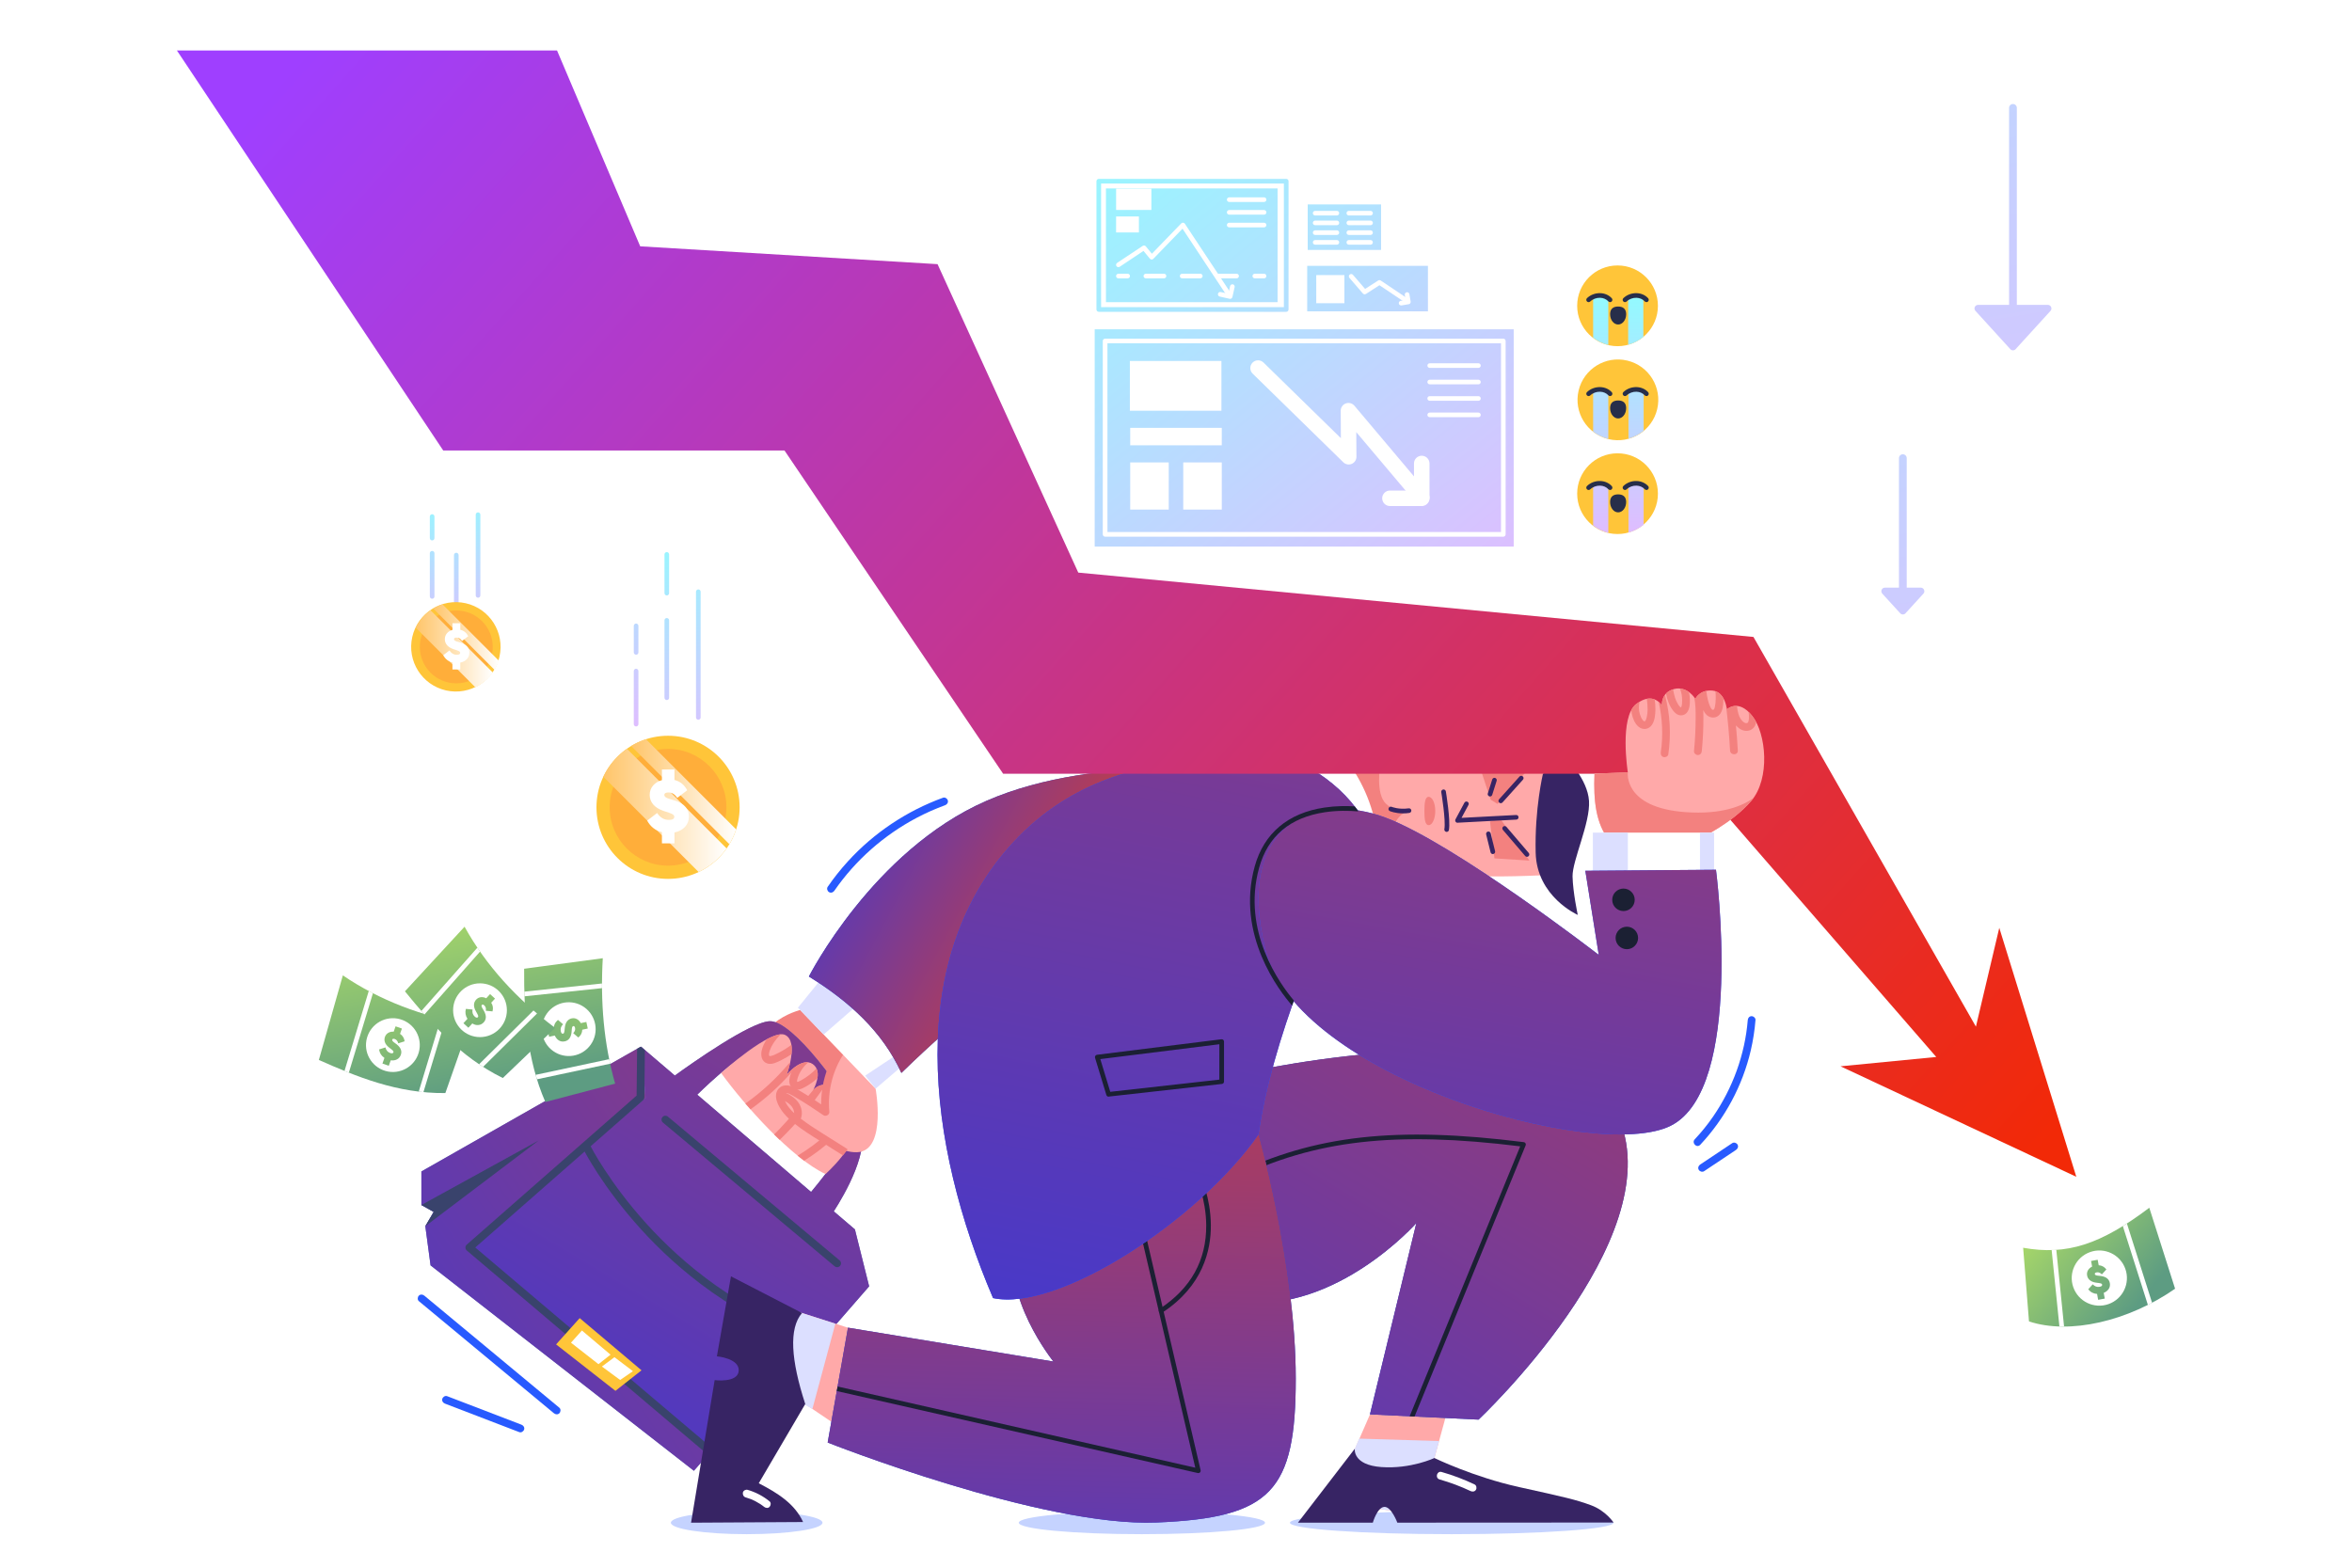 <?xml version="1.0" encoding="utf-8"?>
<!-- Generator: Adobe Illustrator 24.3.0, SVG Export Plug-In . SVG Version: 6.00 Build 0)  -->
<svg version="1.1" id="Layer_1" xmlns="http://www.w3.org/2000/svg" xmlns:xlink="http://www.w3.org/1999/xlink" x="0px" y="0px"
	 viewBox="0 0 600 400" style="enable-background:new 0 0 600 400;" xml:space="preserve">
<style type="text/css">
	.st0{fill:#C5D3FF;}
	.st1{fill:#F3817F;}
	.st2{fill:url(#SVGID_1_);}
	.st3{fill:#FFFFFF;}
	.st4{fill:url(#SVGID_2_);}
	.st5{fill:#6476BF;}
	.st6{filter:url(#Adobe_OpacityMaskFilter);}
	.st7{filter:url(#Adobe_OpacityMaskFilter_1_);}
	.st8{mask:url(#SVGID_3_);fill:url(#SVGID_4_);}
	.st9{fill:url(#SVGID_5_);}
	.st10{filter:url(#Adobe_OpacityMaskFilter_2_);}
	.st11{filter:url(#Adobe_OpacityMaskFilter_3_);}
	.st12{mask:url(#SVGID_6_);fill:url(#SVGID_7_);}
	.st13{fill:url(#SVGID_8_);}
	.st14{fill:#39436C;}
	.st15{fill:#FFC539;}
	.st16{fill:#FFA9A9;}
	.st17{fill:#DCDFFF;}
	.st18{fill:#224DDA;}
	.st19{filter:url(#Adobe_OpacityMaskFilter_4_);}
	.st20{filter:url(#Adobe_OpacityMaskFilter_5_);}
	.st21{mask:url(#SVGID_9_);fill:url(#SVGID_10_);}
	.st22{fill:url(#SVGID_11_);}
	.st23{fill:#1E44C1;}
	.st24{filter:url(#Adobe_OpacityMaskFilter_6_);}
	.st25{filter:url(#Adobe_OpacityMaskFilter_7_);}
	.st26{mask:url(#SVGID_12_);fill:url(#SVGID_13_);}
	.st27{fill:url(#SVGID_14_);}
	.st28{fill:#1B2033;}
	.st29{fill:#372464;}
	.st30{filter:url(#Adobe_OpacityMaskFilter_8_);}
	.st31{filter:url(#Adobe_OpacityMaskFilter_9_);}
	.st32{mask:url(#SVGID_15_);fill:url(#SVGID_16_);}
	.st33{fill:url(#SVGID_17_);}
	.st34{fill:#285AFF;}
	.st35{filter:url(#Adobe_OpacityMaskFilter_10_);}
	.st36{filter:url(#Adobe_OpacityMaskFilter_11_);}
	.st37{mask:url(#SVGID_18_);fill:url(#SVGID_19_);}
	.st38{fill:url(#SVGID_20_);}
	.st39{fill:url(#SVGID_21_);}
	.st40{fill:url(#SVGID_22_);}
	.st41{fill:url(#SVGID_23_);}
	.st42{filter:url(#Adobe_OpacityMaskFilter_12_);}
	.st43{filter:url(#Adobe_OpacityMaskFilter_13_);}
	.st44{mask:url(#SVGID_24_);fill:url(#SVGID_25_);}
	.st45{fill:url(#SVGID_26_);}
	.st46{fill:url(#SVGID_27_);}
	.st47{fill:url(#SVGID_28_);}
	.st48{fill:url(#SVGID_29_);}
	.st49{fill:#272E4A;}
	.st50{fill:url(#SVGID_30_);}
	.st51{fill:url(#SVGID_31_);}
	.st52{fill:url(#SVGID_32_);}
	.st53{fill:url(#SVGID_33_);}
	.st54{fill:url(#SVGID_34_);}
	.st55{fill:url(#SVGID_35_);}
	.st56{fill:url(#SVGID_36_);}
	.st57{fill:url(#SVGID_37_);}
	.st58{fill:url(#SVGID_38_);}
	.st59{fill:url(#SVGID_39_);}
	.st60{fill:url(#SVGID_40_);}
	.st61{fill:url(#SVGID_41_);}
	.st62{fill:url(#SVGID_42_);}
	.st63{fill:url(#SVGID_43_);}
	.st64{fill:url(#SVGID_44_);}
	.st65{fill:url(#SVGID_45_);}
	.st66{fill:url(#SVGID_46_);}
	.st67{fill:url(#SVGID_47_);}
	.st68{fill:url(#SVGID_48_);}
	.st69{fill:url(#SVGID_49_);}
	.st70{fill:#CCCCCC;}
	.st71{fill:url(#SVGID_50_);}
	.st72{fill:url(#SVGID_51_);}
	.st73{fill:url(#SVGID_52_);}
	.st74{fill:#FFAE3A;}
	.st75{filter:url(#Adobe_OpacityMaskFilter_14_);}
	.st76{filter:url(#Adobe_OpacityMaskFilter_15_);}
	.st77{mask:url(#SVGID_53_);fill:url(#SVGID_54_);}
	.st78{fill:url(#SVGID_55_);}
	.st79{filter:url(#Adobe_OpacityMaskFilter_16_);}
	.st80{filter:url(#Adobe_OpacityMaskFilter_17_);}
	.st81{mask:url(#SVGID_56_);fill:url(#SVGID_57_);}
	.st82{fill:url(#SVGID_58_);}
	.st83{filter:url(#Adobe_OpacityMaskFilter_18_);}
	.st84{filter:url(#Adobe_OpacityMaskFilter_19_);}
	.st85{mask:url(#SVGID_59_);fill:url(#SVGID_60_);}
	.st86{fill:url(#SVGID_61_);}
	.st87{filter:url(#Adobe_OpacityMaskFilter_20_);}
	.st88{filter:url(#Adobe_OpacityMaskFilter_21_);}
	.st89{mask:url(#SVGID_62_);fill:url(#SVGID_63_);}
	.st90{fill:url(#SVGID_64_);}
</style>
<g>
	<path class="st0" d="M209.82,388.53c0,1.61-8.66,2.92-19.34,2.92c-10.68,0-19.34-1.31-19.34-2.92s8.66-2.92,19.34-2.92
		C201.16,385.61,209.82,386.91,209.82,388.53z"/>
	<path class="st0" d="M322.71,388.53c0,1.61-14.06,2.92-31.41,2.92c-17.35,0-31.41-1.31-31.41-2.92s14.06-2.92,31.41-2.92
		C308.64,385.61,322.71,386.91,322.71,388.53z"/>
	<path class="st0" d="M411.61,388.53c0,1.61-18.48,2.92-41.28,2.92s-41.27-1.31-41.27-2.92s18.48-2.92,41.27-2.92
		S411.61,386.91,411.61,388.53z"/>
	<path class="st1" d="M207.69,257.03c0,0-8.11,0.38-13.2,7.05c-5.09,6.67-5.67,10.76-2.42,14.43c3.25,3.67,19.69,16.6,19.69,16.6
		s9.84-13.33,8.93-21.35C219.76,265.76,207.69,257.03,207.69,257.03z"/>
	<linearGradient id="SVGID_1_" gradientUnits="userSpaceOnUse" x1="93.302" y1="229.044" x2="103.898" y2="283.115">
		<stop  offset="1.033400e-04" style="stop-color:#B2E065"/>
		<stop  offset="1" style="stop-color:#5D9C82"/>
	</linearGradient>
	<path class="st2" d="M87.46,248.87l-6.12,21.58c9.48,4.2,19.98,8.59,32.27,8.45l6.12-17.44
		C107.64,259.33,96.81,255.23,87.46,248.87z"/>
	
		<ellipse transform="matrix(0.274 -0.962 0.962 0.274 -183.742 289.94)" class="st3" cx="100.15" cy="266.66" rx="6.86" ry="6.86"/>
	<g>
		
			<linearGradient id="SVGID_2_" gradientUnits="userSpaceOnUse" x1="-896.978" y1="1430.207" x2="-897.833" y2="1471.645" gradientTransform="matrix(0.919 -0.394 0.394 0.919 353.177 -1421.441)">
			<stop  offset="1.033400e-04" style="stop-color:#B2E065"/>
			<stop  offset="1" style="stop-color:#5D9C82"/>
		</linearGradient>
		<path class="st4" d="M99.68,270.54l-0.5,1.4l-1.62-0.57l0.51-1.44c-0.78-0.52-1.23-1.24-1.37-2.16l1.62-0.52
			c0.18,0.73,0.58,1.2,1.2,1.42c0.46,0.16,0.74,0.11,0.84-0.16c0.04-0.11,0.02-0.22-0.05-0.33c-0.07-0.11-0.22-0.25-0.44-0.43
			l-0.66-0.51c-0.49-0.39-0.83-0.82-1-1.27c-0.17-0.46-0.18-0.92-0.02-1.38c0.16-0.46,0.45-0.81,0.85-1.05
			c0.4-0.24,0.87-0.34,1.39-0.3l0.48-1.37l1.62,0.57l-0.48,1.35c0.66,0.44,1.05,1.07,1.17,1.9l-1.62,0.52
			c-0.15-0.57-0.45-0.94-0.89-1.1c-0.35-0.12-0.57-0.07-0.65,0.15c-0.06,0.18,0.07,0.4,0.4,0.66l0.75,0.56
			c1.03,0.82,1.38,1.71,1.04,2.66c-0.19,0.53-0.51,0.92-0.98,1.16C100.83,270.54,100.29,270.62,99.68,270.54z"/>
	</g>
	<path class="st3" d="M87.88,273.26c0.37,0.15,0.74,0.3,1.11,0.44l6.15-20.28c-0.36-0.18-0.71-0.37-1.07-0.56L87.88,273.26z"/>
	<path class="st3" d="M108.02,278.66l5.6-18.47c-0.39-0.09-0.77-0.19-1.15-0.29l-5.65,18.63
		C107.22,278.58,107.62,278.62,108.02,278.66z"/>
	<polygon class="st5" points="163.47,267.07 216.21,315.21 219.29,326.89 177.01,375.27 109.84,322.87 108.5,312.87 110.64,309.22 
		107.5,307.46 107.5,298.9 	"/>
	<defs>
		<filter id="Adobe_OpacityMaskFilter" filterUnits="userSpaceOnUse" x="107.5" y="267.07" width="111.79" height="108.2">
			<feFlood  style="flood-color:white;flood-opacity:1" result="back"/>
			<feBlend  in="SourceGraphic" in2="back" mode="normal"/>
		</filter>
	</defs>
	<mask maskUnits="userSpaceOnUse" x="107.5" y="267.07" width="111.79" height="108.2" id="SVGID_3_">
		<g class="st6">
			<defs>
				<filter id="Adobe_OpacityMaskFilter_1_" filterUnits="userSpaceOnUse" x="107.5" y="267.07" width="111.79" height="108.2">
					<feFlood  style="flood-color:white;flood-opacity:1" result="back"/>
					<feBlend  in="SourceGraphic" in2="back" mode="normal"/>
				</filter>
			</defs>
			<mask maskUnits="userSpaceOnUse" x="107.5" y="267.07" width="111.79" height="108.2" id="SVGID_3_">
				<g class="st7">
				</g>
			</mask>
			<linearGradient id="SVGID_4_" gradientUnits="userSpaceOnUse" x1="55.762" y1="396.397" x2="390.651" y2="166.742">
				<stop  offset="0" style="stop-color:#000000"/>
				<stop  offset="1" style="stop-color:#FFFFFF"/>
			</linearGradient>
			<polygon class="st8" points="163.47,267.07 216.21,315.21 219.29,326.89 177.01,375.27 109.84,322.87 108.5,312.87 
				110.64,309.22 107.5,307.46 107.5,298.9 			"/>
		</g>
	</mask>
	<linearGradient id="SVGID_5_" gradientUnits="userSpaceOnUse" x1="55.762" y1="396.397" x2="390.651" y2="166.742">
		<stop  offset="0" style="stop-color:#3438DE"/>
		<stop  offset="1" style="stop-color:#F23F14"/>
	</linearGradient>
	<polygon class="st9" points="163.47,267.07 216.21,315.21 219.29,326.89 177.01,375.27 109.84,322.87 108.5,312.87 110.64,309.22 
		107.5,307.46 107.5,298.9 	"/>
	<path class="st5" d="M218.09,313.68l-5.39-4.6c2.79-4.33,9.62-16.02,6.58-22.5c-3.78-8.06-17.06-26.24-22.93-26.01
		c-4.97,0.2-19.79,10.67-24.2,13.86l-8.63-7.37l1.18,13.08l-45.61,38.68l64.29,53.44l38.34-44.05L218.09,313.68z M177.87,279.31
		c3.47-3.4,12.75-12.11,15.68-10.93c3.64,1.46,21.53,22.88,21.15,24.92c-0.32,1.71-5.97,8.63-7.79,10.83L177.87,279.31z"/>
	<defs>
		<filter id="Adobe_OpacityMaskFilter_2_" filterUnits="userSpaceOnUse" x="119.1" y="260.57" width="102.63" height="111.69">
			<feFlood  style="flood-color:white;flood-opacity:1" result="back"/>
			<feBlend  in="SourceGraphic" in2="back" mode="normal"/>
		</filter>
	</defs>
	<mask maskUnits="userSpaceOnUse" x="119.1" y="260.57" width="102.63" height="111.69" id="SVGID_6_">
		<g class="st10">
			<defs>
				<filter id="Adobe_OpacityMaskFilter_3_" filterUnits="userSpaceOnUse" x="119.1" y="260.57" width="102.63" height="111.69">
					<feFlood  style="flood-color:white;flood-opacity:1" result="back"/>
					<feBlend  in="SourceGraphic" in2="back" mode="normal"/>
				</filter>
			</defs>
			<mask maskUnits="userSpaceOnUse" x="119.1" y="260.57" width="102.63" height="111.69" id="SVGID_6_">
				<g class="st11">
				</g>
			</mask>
			<linearGradient id="SVGID_7_" gradientUnits="userSpaceOnUse" x1="119.461" y1="409.137" x2="334.556" y2="47.725">
				<stop  offset="0" style="stop-color:#000000"/>
				<stop  offset="1" style="stop-color:#FFFFFF"/>
			</linearGradient>
			<path class="st12" d="M218.09,313.68l-5.39-4.6c2.79-4.33,9.62-16.02,6.58-22.5c-3.78-8.06-17.06-26.24-22.93-26.01
				c-4.97,0.2-19.79,10.67-24.2,13.86l-8.63-7.37l1.18,13.08l-45.61,38.68l64.29,53.44l38.34-44.05L218.09,313.68z M177.87,279.31
				c3.47-3.4,12.75-12.11,15.68-10.93c3.64,1.46,21.53,22.88,21.15,24.92c-0.32,1.71-5.97,8.63-7.79,10.83L177.87,279.31z"/>
		</g>
	</mask>
	<linearGradient id="SVGID_8_" gradientUnits="userSpaceOnUse" x1="119.461" y1="409.137" x2="334.556" y2="47.725">
		<stop  offset="0" style="stop-color:#3438DE"/>
		<stop  offset="1" style="stop-color:#F23F14"/>
	</linearGradient>
	<path class="st13" d="M218.09,313.68l-5.39-4.6c2.79-4.33,9.62-16.02,6.58-22.5c-3.78-8.06-17.06-26.24-22.93-26.01
		c-4.97,0.2-19.79,10.67-24.2,13.86l-8.63-7.37l1.18,13.08l-45.61,38.68l64.29,53.44l38.34-44.05L218.09,313.68z M177.87,279.31
		c3.47-3.4,12.75-12.11,15.68-10.93c3.64,1.46,21.53,22.88,21.15,24.92c-0.32,1.71-5.97,8.63-7.79,10.83L177.87,279.31z"/>
	<path class="st14" d="M209.46,343.29c-0.09,0-0.19-0.01-0.29-0.04c-21.41-6.44-36.66-19.68-45.69-29.64
		c-9.78-10.8-14.43-19.94-14.62-20.32c-0.25-0.49-0.05-1.08,0.44-1.33c0.49-0.25,1.08-0.05,1.33,0.44
		c0.05,0.09,4.75,9.33,14.37,19.93c8.85,9.76,23.8,22.73,44.75,29.03c0.52,0.16,0.82,0.71,0.66,1.23
		C210.27,343.01,209.88,343.29,209.46,343.29z"/>
	<polygon class="st14" points="108.5,312.87 137.41,291 107.5,307.46 110.64,309.22 	"/>
	<path class="st14" d="M181.89,369.68l-60.65-51.38l42.8-37.56c0.21-0.19,0.33-0.45,0.34-0.73l0.13-11.98l-1.05-0.96l-0.93,0.53
		l-0.13,11.95l-43.33,38.02c-0.22,0.19-0.34,0.46-0.34,0.75c0,0.29,0.13,0.56,0.35,0.75l61.5,52.11L181.89,369.68z"/>
	<polygon class="st15" points="147.88,336.32 141.86,343.03 157,354.88 163.65,349.64 	"/>
	<polygon class="st3" points="148.45,339.48 145.66,342.59 152.67,348.07 155.75,345.65 	"/>
	<polygon class="st3" points="156.75,346.29 153.55,348.67 158.2,352.11 161.46,349.86 	"/>
	<path class="st16" d="M183.95,273.77c6.1,8.39,17.97,21.71,26.63,25.79c0,0,8.91-7.78,8.01-14.04c-0.89-6.26-5.91-2.61-5.91-2.61
		s1.97-4.14-0.61-5.63c-2.58-1.49-4.61,0.81-4.61,0.81s2.66-4.61-0.12-6.58c-2.78-1.97-6.66,2.72-6.66,2.72s3.18-8.47-0.41-10.17
		C196.68,262.37,183.95,273.77,183.95,273.77z"/>
	<path class="st1" d="M217.25,282.44c-3.71,4.96-8.39,9.18-13.69,12.38c-0.03,0.02-0.05,0.04-0.08,0.06
		c0.55,0.45,1.11,0.88,1.65,1.29c5.06-3.16,9.52-7.19,13.18-11.9C218.06,283.4,217.68,282.81,217.25,282.44z"/>
	<path class="st1" d="M207.46,278.09c0,0-6.14,7.65-9.98,11.37c0.47,0.47,0.95,0.92,1.42,1.38c4.25-4.1,8.05-8.65,11.36-13.54
		c0.12-0.17,0.16-0.34,0.17-0.5C208.68,276.72,207.46,278.09,207.46,278.09z"/>
	<path class="st1" d="M201.18,271.43c-3.23,3.83-6.94,7.25-11.03,10.14c0.43,0.5,0.86,0.99,1.3,1.49
		c4.12-2.94,7.87-6.37,11.13-10.24c0.15-0.18,0.24-0.39,0.27-0.6c-1.25,0.91-2.16,2-2.16,2s0.5-1.33,0.88-3.04
		C201.42,271.23,201.28,271.31,201.18,271.43z"/>
	<path class="st1" d="M201.92,268.98c0.08-0.82,0.09-1.64-0.03-2.38c-1.05,0.77-2.16,1.47-3.32,2.05c-0.58,0.29-1.16,0.6-1.78,0.76
		c-0.18,0.05-0.18,0.03-0.3,0.05c-0.06,0.01-0.18-0.01-0.13,0.01c-0.05-0.03-0.08-0.05-0.09-0.05c-0.01-0.01-0.01-0.01-0.02-0.02
		c-0.01-0.03-0.02-0.04-0.03-0.05c-0.01-0.03-0.02-0.06-0.03-0.08c-0.01-0.03-0.01-0.06-0.02-0.09c0,0,0-0.03,0-0.1
		c0-0.03,0.02-0.31,0.01-0.29c0.04-0.29,0.14-0.58,0.23-0.86c0.2-0.57,0.49-1.11,0.81-1.63c0.54-0.87,1.21-1.65,1.91-2.39
		c-0.97,0.08-2.21,0.56-3.56,1.28c-0.58,0.9-1.04,1.87-1.27,2.91c-0.28,1.28,0.01,2.75,1.39,3.23c1.24,0.43,2.61-0.34,3.69-0.87
		C200.27,270.02,201.11,269.52,201.92,268.98z"/>
	<path class="st1" d="M204.64,272.75c0.42-0.61,0.98-1.2,1.57-1.69c-1.32-0.19-2.73,0.64-3.8,1.5c-0.42,0.73-0.74,1.51-0.95,2.33
		c-0.19,0.74-0.19,1.54,0.22,2.21c0.46,0.74,1.29,1.01,2.12,0.88c0.68-0.11,1.31-0.48,1.9-0.81c0.54-0.31,1.07-0.65,1.57-1.03
		c0.44-0.32,0.85-0.67,1.26-1.02c0.14-0.84,0.13-1.73-0.24-2.5c-1.14,1.2-2.45,2.22-3.91,3.02c-0.2,0.11-0.41,0.23-0.61,0.31
		c-0.09,0.04-0.2,0.07-0.3,0.09c-0.02,0-0.07,0-0.1,0c-0.01-0.03-0.04-0.1-0.04-0.09c-0.03-0.16,0.03-0.45,0.09-0.67
		C203.67,274.36,204.08,273.55,204.64,272.75z M203.36,276.05C203.4,276.08,203.35,276.11,203.36,276.05L203.36,276.05z"/>
	<path class="st16" d="M223.41,273.14l-0.04,4.65c0,0,2.75,15.03-4.08,16.14c-6.82,1.11-22.74-10.94-20.75-15.25
		c1.99-4.31,12.6,4.9,12.6,4.9s-0.66-16.73,5.2-15.07C222.19,270.15,223.41,273.14,223.41,273.14z"/>
	<path class="st1" d="M216.12,293.15c-2.01-1.26-4.02-2.53-6.02-3.79c-2.03-1.28-4.07-2.56-5.96-4.04
		c-1.59-1.24-3.26-2.74-4.01-4.66c-0.19-0.48-0.47-1.46,0.12-1.71c0.34-0.14,0.78,0.01,1.09,0.15c0.56,0.24,1.08,0.58,1.61,0.88
		c2.44,1.42,4.78,3,7.12,4.58c0.59,0.4,1.56-0.12,1.49-0.85c-0.53-5.66,1.05-11.35,4.43-15.92c0.32-0.43,0.07-1.1-0.35-1.35
		c-0.5-0.29-1.03-0.08-1.35,0.35c-3.55,4.82-5.26,10.96-4.7,16.92c0.5-0.28,0.99-0.57,1.49-0.85c-2.31-1.56-4.63-3.13-7.04-4.53
		c-1.12-0.66-2.38-1.52-3.74-1.38c-1.32,0.13-2.21,1.1-2.33,2.4c-0.11,1.13,0.37,2.25,0.92,3.21c0.6,1.04,1.41,1.98,2.28,2.81
		c1.91,1.82,4.16,3.3,6.38,4.72c2.48,1.59,7.48,4.71,7.48,4.71l0.89-1.09C215.9,293.69,216.33,293.28,216.12,293.15z"/>
	<path class="st1" d="M204.08,285.91c0.82-1.5,0.52-3.37-0.48-4.71c-1.07-1.42-2.65-2.19-4.27-2.82c-0.48-0.19-1.11,0.21-1.22,0.69
		c-0.13,0.57,0.17,1.01,0.69,1.22c0.16,0.06,0.31,0.12,0.47,0.19c-0.13-0.06,0.07,0.03,0.09,0.04c0.08,0.03,0.15,0.07,0.23,0.1
		c0.3,0.14,0.6,0.29,0.89,0.46c0.14,0.08,0.29,0.17,0.42,0.26c0.08,0.06,0.16,0.11,0.24,0.17c0.04,0.03,0.12,0.09,0.04,0.03
		c0.27,0.22,0.52,0.46,0.74,0.72c0.11,0.12-0.12-0.18,0.04,0.05c0.04,0.06,0.09,0.13,0.13,0.19c0.08,0.13,0.16,0.27,0.23,0.4
		c0.02,0.03,0.09,0.22,0.03,0.06c0.03,0.07,0.05,0.14,0.08,0.22c0.05,0.15,0.09,0.29,0.12,0.44c0.01,0.04,0.03,0.25,0.01,0.05
		c0.01,0.08,0.01,0.15,0.02,0.23c0.01,0.15,0,0.3-0.01,0.45c-0.01,0.11,0.04-0.13-0.01,0.05c-0.02,0.07-0.03,0.14-0.06,0.22
		c-0.02,0.07-0.04,0.14-0.07,0.21c0.07-0.16-0.03,0.05-0.06,0.09c-0.25,0.45-0.13,1.1,0.35,1.35
		C203.19,286.51,203.82,286.4,204.08,285.91L204.08,285.91z"/>
	<polygon class="st3" points="211,247.94 203.55,257.12 223.36,277.78 235.03,267.8 	"/>
	<polygon class="st17" points="234.34,265.39 220.71,274.45 223.36,277.78 235.03,267.8 	"/>
	<polygon class="st17" points="211,247.94 203.55,257.12 210.11,263.96 221.74,253.83 	"/>
	<path class="st18" d="M320.37,197.05c0,0-39.85-5.34-68.76,7.3c-28.91,12.63-45.26,44.81-45.26,44.81
		c10.23,6.33,18.75,14.02,23.59,24.6c15.16-14.7,30-27.29,42.7-25.83L320.37,197.05z"/>
	<defs>
		<filter id="Adobe_OpacityMaskFilter_4_" filterUnits="userSpaceOnUse" x="206.35" y="195.93" width="114.02" height="77.84">
			<feFlood  style="flood-color:white;flood-opacity:1" result="back"/>
			<feBlend  in="SourceGraphic" in2="back" mode="normal"/>
		</filter>
	</defs>
	<mask maskUnits="userSpaceOnUse" x="206.35" y="195.93" width="114.02" height="77.84" id="SVGID_9_">
		<g class="st19">
			<defs>
				<filter id="Adobe_OpacityMaskFilter_5_" filterUnits="userSpaceOnUse" x="206.35" y="195.93" width="114.02" height="77.84">
					<feFlood  style="flood-color:white;flood-opacity:1" result="back"/>
					<feBlend  in="SourceGraphic" in2="back" mode="normal"/>
				</filter>
			</defs>
			<mask maskUnits="userSpaceOnUse" x="206.35" y="195.93" width="114.02" height="77.84" id="SVGID_9_">
				<g class="st20">
				</g>
			</mask>
			<linearGradient id="SVGID_10_" gradientUnits="userSpaceOnUse" x1="202.7" y1="196.86" x2="297.84" y2="247.481">
				<stop  offset="0" style="stop-color:#000000"/>
				<stop  offset="1" style="stop-color:#FFFFFF"/>
			</linearGradient>
			<path class="st21" d="M320.37,197.05c0,0-39.85-5.34-68.76,7.3c-28.91,12.63-45.26,44.81-45.26,44.81
				c10.23,6.33,18.75,14.02,23.59,24.6c15.16-14.7,30-27.29,42.7-25.83L320.37,197.05z"/>
		</g>
	</mask>
	<linearGradient id="SVGID_11_" gradientUnits="userSpaceOnUse" x1="202.7" y1="196.86" x2="297.84" y2="247.481">
		<stop  offset="0" style="stop-color:#3438DE"/>
		<stop  offset="1" style="stop-color:#F23F14"/>
	</linearGradient>
	<path class="st22" d="M320.37,197.05c0,0-39.85-5.34-68.76,7.3c-28.91,12.63-45.26,44.81-45.26,44.81
		c10.23,6.33,18.75,14.02,23.59,24.6c15.16-14.7,30-27.29,42.7-25.83L320.37,197.05z"/>
	<polygon class="st16" points="353.12,360.68 349.49,360.89 339.65,383.46 362,386.35 369.32,359.61 	"/>
	<polygon class="st17" points="346.73,367.07 339.65,383.46 362,386.35 367.11,367.69 	"/>
	<path class="st23" d="M317.2,273.77c0,0,83.24-18.91,95.93,11.89c12.7,30.8-35.95,76.56-35.95,76.56l-27.7-1.34l11.84-48.82
		c0,0-20.32,23-44.89,20.16S317.2,273.77,317.2,273.77z"/>
	<defs>
		<filter id="Adobe_OpacityMaskFilter_6_" filterUnits="userSpaceOnUse" x="305.71" y="268.02" width="109.54" height="94.2">
			<feFlood  style="flood-color:white;flood-opacity:1" result="back"/>
			<feBlend  in="SourceGraphic" in2="back" mode="normal"/>
		</filter>
	</defs>
	<mask maskUnits="userSpaceOnUse" x="305.71" y="268.02" width="109.54" height="94.2" id="SVGID_12_">
		<g class="st24">
			<defs>
				<filter id="Adobe_OpacityMaskFilter_7_" filterUnits="userSpaceOnUse" x="305.71" y="268.02" width="109.54" height="94.2">
					<feFlood  style="flood-color:white;flood-opacity:1" result="back"/>
					<feBlend  in="SourceGraphic" in2="back" mode="normal"/>
				</filter>
			</defs>
			<mask maskUnits="userSpaceOnUse" x="305.71" y="268.02" width="109.54" height="94.2" id="SVGID_12_">
				<g class="st25">
				</g>
			</mask>
			<linearGradient id="SVGID_13_" gradientUnits="userSpaceOnUse" x1="269.717" y1="450.979" x2="507.562" y2="59.796">
				<stop  offset="0" style="stop-color:#000000"/>
				<stop  offset="1" style="stop-color:#FFFFFF"/>
			</linearGradient>
			<path class="st26" d="M317.2,273.77c0,0,83.24-18.91,95.93,11.89c12.7,30.8-35.95,76.56-35.95,76.56l-27.7-1.34l11.84-48.82
				c0,0-20.32,23-44.89,20.16S317.2,273.77,317.2,273.77z"/>
		</g>
	</mask>
	<linearGradient id="SVGID_14_" gradientUnits="userSpaceOnUse" x1="269.717" y1="450.979" x2="507.562" y2="59.796">
		<stop  offset="0" style="stop-color:#3438DE"/>
		<stop  offset="1" style="stop-color:#F23F14"/>
	</linearGradient>
	<path class="st27" d="M317.2,273.77c0,0,83.24-18.91,95.93,11.89c12.7,30.8-35.95,76.56-35.95,76.56l-27.7-1.34l11.84-48.82
		c0,0-20.32,23-44.89,20.16S317.2,273.77,317.2,273.77z"/>
	<path class="st28" d="M360.85,361.44l28.35-69.21c0.07-0.17,0.06-0.36-0.04-0.52c-0.09-0.16-0.25-0.27-0.44-0.29
		c-32.62-4.11-53.41-1.78-74.17,8.31c-0.29,0.14-0.42,0.5-0.27,0.79c0.14,0.29,0.5,0.42,0.79,0.27c20.37-9.9,40.82-12.24,72.74-8.3
		l-28.21,68.88L360.85,361.44z"/>
	<path class="st16" d="M348.85,194.5c0,0-0.34,18.94,6.71,25.08c7.05,6.13,42.55,3.47,42.55,3.47l-2.53-28L348.85,194.5z"/>
	<path class="st29" d="M399.58,193.46c0,0,5.42,5.3,5.78,10.9c0.36,5.59-4.29,15.25-4.2,19.28c0.09,4.03,1.33,9.8,1.33,9.8
		s-10.48-4.62-10.74-15.89c-0.27-11.28,1.86-20.12,1.86-20.12L399.58,193.46z"/>
	<polygon class="st1" points="390.16,219.58 382.65,208.77 380.11,209.61 381.24,219.02 	"/>
	<path class="st29" d="M371.82,209.93c-0.2,0-0.39-0.1-0.5-0.28c-0.11-0.18-0.12-0.41-0.02-0.6l2.27-4.23
		c0.16-0.29,0.51-0.4,0.8-0.24c0.29,0.15,0.4,0.51,0.24,0.8l-1.77,3.3l13.92-0.73c0.33-0.02,0.61,0.23,0.62,0.56
		c0.02,0.33-0.23,0.61-0.56,0.62l-14.97,0.79C371.84,209.93,371.83,209.93,371.82,209.93z"/>
	<path class="st1" d="M352.12,195.06c0,0-1.33,7.53,1.49,10.06c2.81,2.53,5.24,1.84,5.24,1.84s-4.5,2.25-2.85,6.24
		c1.64,3.99-6.18-0.43-6.18-0.43l-2.46-16.22L352.12,195.06z"/>
	<path class="st29" d="M389.53,218.62c-0.17,0-0.33-0.07-0.45-0.21l-5.69-6.66c-0.21-0.25-0.18-0.62,0.07-0.84
		c0.25-0.21,0.62-0.18,0.84,0.07l5.69,6.66c0.21,0.25,0.18,0.62-0.07,0.84C389.8,218.57,389.66,218.62,389.53,218.62z"/>
	<path class="st1" d="M390.49,195.58c-0.05,0.13-8.47,9.53-8.47,9.53l-1.75-1.07l-2.97-8.98L390.49,195.58z"/>
	<path class="st29" d="M382.85,204.94c-0.14,0-0.28-0.05-0.4-0.15c-0.24-0.22-0.26-0.59-0.04-0.84l5.22-5.81
		c0.22-0.24,0.59-0.26,0.84-0.04c0.24,0.22,0.26,0.59,0.04,0.84l-5.22,5.81C383.17,204.88,383.01,204.94,382.85,204.94z"/>
	<path class="st29" d="M369.05,212.26c-0.04,0-0.07,0-0.11-0.01c-0.32-0.06-0.54-0.37-0.48-0.69c0.41-2.23-0.78-9.37-0.79-9.44
		c-0.05-0.32,0.16-0.63,0.49-0.68c0.32-0.05,0.63,0.16,0.68,0.49c0.05,0.3,1.23,7.42,0.78,9.85
		C369.58,212.06,369.33,212.26,369.05,212.26z"/>
	<path class="st29" d="M357.94,207.54c-2.01,0-3.32-0.55-3.38-0.58c-0.3-0.13-0.44-0.48-0.31-0.78c0.13-0.3,0.48-0.44,0.78-0.31l0,0
		c0.02,0.01,1.8,0.74,4.33,0.38c0.32-0.05,0.62,0.18,0.67,0.5c0.05,0.32-0.18,0.62-0.5,0.67
		C358.96,207.51,358.43,207.54,357.94,207.54z"/>
	<path class="st29" d="M380.83,217.92c-0.27,0-0.51-0.18-0.58-0.45l-1.13-4.57c-0.08-0.32,0.12-0.64,0.43-0.72
		c0.32-0.08,0.64,0.12,0.72,0.43l1.13,4.57c0.08,0.32-0.12,0.64-0.43,0.72C380.92,217.91,380.88,217.92,380.83,217.92z"/>
	<path class="st29" d="M380.11,203.22c-0.06,0-0.12-0.01-0.18-0.03c-0.31-0.1-0.49-0.43-0.39-0.74l1.13-3.57
		c0.1-0.31,0.43-0.49,0.74-0.39c0.31,0.1,0.49,0.43,0.39,0.74l-1.13,3.57C380.6,203.06,380.36,203.22,380.11,203.22z"/>
	<path class="st1" d="M350.9,192.99c-2.32,5.41-1.12,11.32,2.37,17.54h-7.8l-10.95-14.76L350.9,192.99z"/>
	<path class="st3" d="M342.17,192.21c4.29,5.29,7.54,11.45,8.93,19.15l-5.62-0.83l-10.95-14.76L342.17,192.21z"/>
	<polygon class="st16" points="221.75,342.3 216.32,338.77 199.87,333.51 205.39,358.25 221.75,369.27 	"/>
	<polygon class="st17" points="213.1,337.74 199.87,333.51 197.61,354.15 207.24,359.5 	"/>
	<path class="st18" d="M317.77,284.1l3.29,5.35c0,0,9.49,33.54,9.49,62.28c0,28.74-6.2,35.54-35.51,36.74
		c-29.31,1.2-83.9-20.4-83.9-20.4l5.18-29.31l52.41,8.64c0,0-13.53-16.74-9.58-31.01C263.1,302.14,317.77,284.1,317.77,284.1z"/>
	<defs>
		<filter id="Adobe_OpacityMaskFilter_8_" filterUnits="userSpaceOnUse" x="211.14" y="284.1" width="119.4" height="104.42">
			<feFlood  style="flood-color:white;flood-opacity:1" result="back"/>
			<feBlend  in="SourceGraphic" in2="back" mode="normal"/>
		</filter>
	</defs>
	<mask maskUnits="userSpaceOnUse" x="211.14" y="284.1" width="119.4" height="104.42" id="SVGID_15_">
		<g class="st30">
			<defs>
				<filter id="Adobe_OpacityMaskFilter_9_" filterUnits="userSpaceOnUse" x="211.14" y="284.1" width="119.4" height="104.42">
					<feFlood  style="flood-color:white;flood-opacity:1" result="back"/>
					<feBlend  in="SourceGraphic" in2="back" mode="normal"/>
				</filter>
			</defs>
			<mask maskUnits="userSpaceOnUse" x="211.14" y="284.1" width="119.4" height="104.42" id="SVGID_15_">
				<g class="st31">
				</g>
			</mask>
			<linearGradient id="SVGID_16_" gradientUnits="userSpaceOnUse" x1="268.439" y1="452.738" x2="275.437" y2="185.568">
				<stop  offset="0" style="stop-color:#000000"/>
				<stop  offset="1" style="stop-color:#FFFFFF"/>
			</linearGradient>
			<path class="st32" d="M317.77,284.1l3.29,5.35c0,0,9.49,33.54,9.49,62.28c0,28.74-6.2,35.54-35.51,36.74
				c-29.31,1.2-83.9-20.4-83.9-20.4l5.18-29.31l52.41,8.64c0,0-13.53-16.74-9.58-31.01C263.1,302.14,317.77,284.1,317.77,284.1z"/>
		</g>
	</mask>
	<linearGradient id="SVGID_17_" gradientUnits="userSpaceOnUse" x1="268.439" y1="452.738" x2="275.437" y2="185.568">
		<stop  offset="0" style="stop-color:#3438DE"/>
		<stop  offset="1" style="stop-color:#F23F14"/>
	</linearGradient>
	<path class="st33" d="M317.77,284.1l3.29,5.35c0,0,9.49,33.54,9.49,62.28c0,28.74-6.2,35.54-35.51,36.74
		c-29.31,1.2-83.9-20.4-83.9-20.4l5.18-29.31l52.41,8.64c0,0-13.53-16.74-9.58-31.01C263.1,302.14,317.77,284.1,317.77,284.1z"/>
	<path class="st28" d="M213.46,354.93l92.11,20.92c0.04,0.01,0.09,0.01,0.13,0.01c0.16,0,0.31-0.06,0.42-0.17
		c0.14-0.14,0.2-0.35,0.16-0.55l-15.67-67.24c-0.07-0.32-0.39-0.52-0.71-0.44c-0.32,0.07-0.52,0.39-0.44,0.71l15.46,66.32
		l-91.24-20.72L213.46,354.93z"/>
	<path class="st28" d="M296.19,335.02c-0.19,0-0.38-0.09-0.5-0.27c-0.18-0.27-0.1-0.64,0.17-0.82c7.94-5.2,11.92-12.38,11.85-21.35
		c-0.06-6.73-2.51-12.01-2.54-12.06c-0.14-0.3-0.01-0.65,0.28-0.79c0.3-0.14,0.65-0.01,0.79,0.28c0.11,0.22,2.58,5.53,2.65,12.51
		c0.07,6.48-2.03,15.62-12.38,22.4C296.41,334.99,296.3,335.02,296.19,335.02z"/>
	<path class="st34" d="M348.45,210.05c-3.01-5.33-7.12-9.4-11.97-12.64c0,0-46.68-14.43-76.57,16.02
		c-29.88,30.45-23.24,78.79-6.58,117.78c16.67,3.55,52.37-19.79,67.72-41.76C324.44,265.57,336.5,237.79,348.45,210.05z"/>
	<defs>
		<filter id="Adobe_OpacityMaskFilter_10_" filterUnits="userSpaceOnUse" x="239.17" y="194" width="109.28" height="137.58">
			<feFlood  style="flood-color:white;flood-opacity:1" result="back"/>
			<feBlend  in="SourceGraphic" in2="back" mode="normal"/>
		</filter>
	</defs>
	<mask maskUnits="userSpaceOnUse" x="239.17" y="194" width="109.28" height="137.58" id="SVGID_18_">
		<g class="st35">
			<defs>
				<filter id="Adobe_OpacityMaskFilter_11_" filterUnits="userSpaceOnUse" x="239.17" y="194" width="109.28" height="137.58">
					<feFlood  style="flood-color:white;flood-opacity:1" result="back"/>
					<feBlend  in="SourceGraphic" in2="back" mode="normal"/>
				</filter>
			</defs>
			<mask maskUnits="userSpaceOnUse" x="239.17" y="194" width="109.28" height="137.58" id="SVGID_18_">
				<g class="st36">
				</g>
			</mask>
			<linearGradient id="SVGID_19_" gradientUnits="userSpaceOnUse" x1="260.529" y1="396.356" x2="376.247" y2="-166.592">
				<stop  offset="0" style="stop-color:#000000"/>
				<stop  offset="1" style="stop-color:#FFFFFF"/>
			</linearGradient>
			<path class="st37" d="M348.45,210.05c-3.01-5.33-7.12-9.4-11.97-12.64c0,0-46.68-14.43-76.57,16.02
				c-29.88,30.45-23.24,78.79-6.58,117.78c16.67,3.55,52.37-19.79,67.72-41.76C324.44,265.57,336.5,237.79,348.45,210.05z"/>
		</g>
	</mask>
	<linearGradient id="SVGID_20_" gradientUnits="userSpaceOnUse" x1="260.529" y1="396.356" x2="376.247" y2="-166.592">
		<stop  offset="0" style="stop-color:#3438DE"/>
		<stop  offset="1" style="stop-color:#F23F14"/>
	</linearGradient>
	<path class="st38" d="M348.45,210.05c-3.01-5.33-7.12-9.4-11.97-12.64c0,0-46.68-14.43-76.57,16.02
		c-29.88,30.45-23.24,78.79-6.58,117.78c16.67,3.55,52.37-19.79,67.72-41.76C324.44,265.57,336.5,237.79,348.45,210.05z"/>
	<path class="st29" d="M204.6,335.02l-18.13-9.36l-3.59,20.41c0,0,5.74,0.49,5.57,3.67c-0.17,3.18-6.14,2.4-6.14,2.4l-6.02,36.38
		l28.58-0.17c-2.15-4.73-6.58-7.44-11.31-9.89l11.86-20.22C201.77,347.02,201.19,338.95,204.6,335.02z"/>
	<path class="st28" d="M282.81,279.82c-0.26,0-0.49-0.17-0.57-0.42l-2.89-9.5c-0.05-0.17-0.03-0.35,0.07-0.5
		c0.1-0.15,0.25-0.24,0.42-0.27l31.74-3.96c0.17-0.02,0.34,0.03,0.47,0.14c0.13,0.11,0.2,0.27,0.2,0.44v10.23
		c0,0.3-0.23,0.56-0.53,0.59l-28.85,3.22C282.85,279.82,282.83,279.82,282.81,279.82z M280.69,270.23l2.54,8.35l27.83-3.11v-9.03
		L280.69,270.23z"/>
	<linearGradient id="SVGID_21_" gradientUnits="userSpaceOnUse" x1="137.451" y1="220.392" x2="148.047" y2="274.463">
		<stop  offset="1.033400e-04" style="stop-color:#B2E065"/>
		<stop  offset="1" style="stop-color:#5D9C82"/>
	</linearGradient>
	<path class="st39" d="M133.71,247.18c-0.06,11.43,0.65,23.06,5.41,34l17.8-4.69c-2.91-10.2-3.79-20.91-3.15-32L133.71,247.18z"/>
	<linearGradient id="SVGID_22_" gradientUnits="userSpaceOnUse" x1="104.972" y1="-17.128" x2="491.222" y2="326.454">
		<stop  offset="0" style="stop-color:#9F3FFF"/>
		<stop  offset="1" style="stop-color:#F22907"/>
	</linearGradient>
	<polygon class="st40" points="255.9,197.42 431.21,197.42 493.94,269.69 469.52,272.07 529.67,300.26 510.02,236.74 504.06,261.95 
		447.31,162.52 275.07,146.1 239.17,67.4 163.32,62.85 142.1,12.88 45.13,12.88 113.07,114.95 200.13,114.95 	"/>
	<linearGradient id="SVGID_23_" gradientUnits="userSpaceOnUse" x1="516.807" y1="309.028" x2="545.13" y2="332.966">
		<stop  offset="1.033400e-04" style="stop-color:#B2E065"/>
		<stop  offset="1" style="stop-color:#5D9C82"/>
	</linearGradient>
	<path class="st41" d="M516.11,318.37l1.49,18.79c10.33,3.44,25.33-0.03,37.27-8.34l-6.58-20.66
		C535.83,317.57,527.22,320.36,516.11,318.37z"/>
	<path class="st16" d="M410.48,214.38c-3.38-4.27-4-10.12-3.72-16.97l8.5-0.36c0,0-2.23-14.08,2.16-17.43
		c4.39-3.35,6.53,0.4,6.53,0.4s-0.32-3.35,3.12-4.22c3.44-0.87,5.41,2.52,5.41,2.52s1.11-2.42,4.38-2.12c3.27,0.3,3.67,4.8,3.67,4.8
		s2.85-2.86,6.46,1.65c3.61,4.51,4.63,16.02-0.24,21.7c-4.87,5.68-12.92,9.48-12.92,9.48L410.48,214.38z"/>
	<path class="st1" d="M447.31,203.62c-2.79,2.01-8.06,4.27-17.33,3.6c-15.97-1.15-14.72-10.18-14.72-10.18l-8.5,0.36
		c-0.28,6.85,0.34,12.7,3.72,16.97l23.35-0.54c0,0,8.05-3.81,12.92-9.48C446.95,204.12,447.13,203.87,447.31,203.62z"/>
	<polygon class="st3" points="406.28,212.44 406.28,226.72 437.27,221.92 437.27,212.44 	"/>
	<polygon class="st17" points="433.67,212.44 433.67,226.72 437.27,221.92 437.27,212.44 	"/>
	<polygon class="st17" points="406.34,212.44 406.34,226.72 415.27,221.92 415.27,212.44 	"/>
	<path class="st34" d="M407.85,243.65l-3.43-21.47l33.33-0.26c0,0,7.38,55.85-11.55,65.32c-18.93,9.46-95.5-12.43-103.43-45.05
		c-7.93-32.62,13.11-40.24,30.79-33.53C371.25,215.36,407.85,243.65,407.85,243.65z"/>
	<defs>
		<filter id="Adobe_OpacityMaskFilter_12_" filterUnits="userSpaceOnUse" x="321.05" y="206.42" width="118.11" height="83.03">
			<feFlood  style="flood-color:white;flood-opacity:1" result="back"/>
			<feBlend  in="SourceGraphic" in2="back" mode="normal"/>
		</filter>
	</defs>
	<mask maskUnits="userSpaceOnUse" x="321.05" y="206.42" width="118.11" height="83.03" id="SVGID_24_">
		<g class="st42">
			<defs>
				<filter id="Adobe_OpacityMaskFilter_13_" filterUnits="userSpaceOnUse" x="321.05" y="206.42" width="118.11" height="83.03">
					<feFlood  style="flood-color:white;flood-opacity:1" result="back"/>
					<feBlend  in="SourceGraphic" in2="back" mode="normal"/>
				</filter>
			</defs>
			<mask maskUnits="userSpaceOnUse" x="321.05" y="206.42" width="118.11" height="83.03" id="SVGID_24_">
				<g class="st43">
				</g>
			</mask>
			<linearGradient id="SVGID_25_" gradientUnits="userSpaceOnUse" x1="348.754" y1="412.571" x2="436.589" y2="-65.792">
				<stop  offset="0" style="stop-color:#000000"/>
				<stop  offset="1" style="stop-color:#FFFFFF"/>
			</linearGradient>
			<path class="st44" d="M407.85,243.65l-3.43-21.47l33.33-0.26c0,0,7.38,55.85-11.55,65.32c-18.93,9.46-95.5-12.43-103.43-45.05
				c-7.93-32.62,13.11-40.24,30.79-33.53C371.25,215.36,407.85,243.65,407.85,243.65z"/>
		</g>
	</mask>
	<linearGradient id="SVGID_26_" gradientUnits="userSpaceOnUse" x1="348.754" y1="412.571" x2="436.589" y2="-65.792">
		<stop  offset="0" style="stop-color:#3438DE"/>
		<stop  offset="1" style="stop-color:#F23F14"/>
	</linearGradient>
	<path class="st45" d="M407.85,243.65l-3.43-21.47l33.33-0.26c0,0,7.38,55.85-11.55,65.32c-18.93,9.46-95.5-12.43-103.43-45.05
		c-7.93-32.62,13.11-40.24,30.79-33.53C371.25,215.36,407.85,243.65,407.85,243.65z"/>
	<path class="st1" d="M366.14,206.92c0,2-0.76,3.62-1.69,3.62s-1.08-1.6-1.08-3.59s0.15-3.64,1.08-3.64S366.14,204.93,366.14,206.92
		z"/>
	<path class="st28" d="M417.02,229.59c0,1.58-1.28,2.87-2.87,2.87c-1.58,0-2.87-1.28-2.87-2.87c0-1.58,1.28-2.87,2.87-2.87
		C415.73,226.72,417.02,228,417.02,229.59z"/>
	<path class="st28" d="M417.88,239.32c0,1.58-1.28,2.87-2.87,2.87c-1.58,0-2.87-1.28-2.87-2.87c0-1.58,1.28-2.87,2.87-2.87
		C416.6,236.45,417.88,237.74,417.88,239.32z"/>
	
		<ellipse transform="matrix(0.943 -0.333 0.333 0.943 -78.04 196.781)" class="st3" cx="535.47" cy="326.23" rx="7.04" ry="7.04"/>
	<circle class="st15" cx="412.64" cy="78.03" r="10.3"/>
	<g>
		<linearGradient id="SVGID_27_" gradientUnits="userSpaceOnUse" x1="515.825" y1="310.19" x2="544.148" y2="334.128">
			<stop  offset="1.033400e-04" style="stop-color:#B2E065"/>
			<stop  offset="1" style="stop-color:#5D9C82"/>
		</linearGradient>
		<path class="st46" d="M536.66,329.88l0.27,1.46l-1.69,0.31l-0.27-1.5c-0.93-0.06-1.69-0.46-2.26-1.19l1.15-1.26
			c0.52,0.54,1.1,0.75,1.75,0.63c0.48-0.09,0.7-0.27,0.65-0.55c-0.02-0.12-0.09-0.2-0.2-0.26c-0.12-0.06-0.31-0.11-0.6-0.15
			l-0.83-0.11c-0.62-0.1-1.12-0.3-1.5-0.61c-0.38-0.31-0.61-0.71-0.7-1.19c-0.09-0.48-0.02-0.93,0.21-1.33
			c0.23-0.41,0.58-0.72,1.06-0.96l-0.26-1.43l1.68-0.31l0.26,1.4c0.79,0.05,1.44,0.4,1.96,1.07l-1.15,1.26
			c-0.42-0.42-0.85-0.59-1.31-0.51c-0.37,0.07-0.53,0.22-0.49,0.45c0.03,0.19,0.26,0.31,0.67,0.37l0.93,0.11
			c1.3,0.2,2.04,0.79,2.23,1.79c0.1,0.55,0.01,1.05-0.27,1.49C537.65,329.31,537.23,329.65,536.66,329.88z"/>
	</g>
	<path class="st3" d="M525.36,338.46c0.39,0.01,0.79,0.02,1.19,0.02l-1.98-19.58c-0.39,0.03-0.79,0.05-1.19,0.06L525.36,338.46z"/>
	<path class="st3" d="M541.54,312.84l6.39,20.12c0.36-0.18,0.71-0.36,1.07-0.55l-6.42-20.22
		C542.23,312.41,541.88,312.62,541.54,312.84z"/>
	<linearGradient id="SVGID_28_" gradientUnits="userSpaceOnUse" x1="408.465" y1="70.621" x2="407.582" y2="150.93">
		<stop  offset="1.033400e-04" style="stop-color:#8DFFFF"/>
		<stop  offset="1" style="stop-color:#F2ADFF"/>
	</linearGradient>
	<path class="st47" d="M406.41,86.16c1.13,0.88,2.44,1.52,3.87,1.87V75.78c-1.2-0.45-2.5-0.39-3.87,0V86.16z"/>
	<linearGradient id="SVGID_29_" gradientUnits="userSpaceOnUse" x1="417.393" y1="70.719" x2="416.511" y2="151.029">
		<stop  offset="1.033400e-04" style="stop-color:#8DFFFF"/>
		<stop  offset="1" style="stop-color:#F2ADFF"/>
	</linearGradient>
	<path class="st48" d="M415.35,87.97c1.44-0.39,2.75-1.08,3.87-2.01V75.78c-1.32-0.4-2.62-0.44-3.87,0V87.97z"/>
	<path class="st49" d="M410.74,77.09c-0.16,0-0.32-0.06-0.44-0.19c-0.52-0.56-1.26-0.89-2.1-0.92c-0.93-0.03-1.88,0.32-2.53,0.95
		c-0.24,0.23-0.61,0.22-0.84-0.02c-0.23-0.24-0.22-0.61,0.02-0.84c0.89-0.85,2.12-1.31,3.39-1.27c1.16,0.04,2.2,0.5,2.93,1.3
		c0.22,0.24,0.2,0.62-0.04,0.84C411.03,77.04,410.88,77.09,410.74,77.09z"/>
	<path class="st49" d="M420.02,77.09c-0.16,0-0.32-0.06-0.44-0.19c-0.52-0.56-1.26-0.89-2.1-0.92c-0.93-0.03-1.88,0.32-2.53,0.95
		c-0.24,0.23-0.61,0.22-0.84-0.02c-0.23-0.24-0.22-0.61,0.02-0.84c0.89-0.85,2.12-1.31,3.39-1.27c1.16,0.04,2.2,0.5,2.93,1.3
		c0.22,0.24,0.2,0.62-0.04,0.84C420.31,77.04,420.16,77.09,420.02,77.09z"/>
	<path class="st49" d="M414.84,80.16c0,1.46-0.92,2.64-2.05,2.64s-2.05-1.18-2.05-2.64c0-1.46,0.92-1.95,2.05-1.95
		S414.84,78.71,414.84,80.16z"/>
	
		<ellipse transform="matrix(0.231 -0.973 0.973 0.231 218.175 479.962)" class="st15" cx="412.64" cy="101.99" rx="10.3" ry="10.3"/>
	<linearGradient id="SVGID_30_" gradientUnits="userSpaceOnUse" x1="408.728" y1="70.624" x2="407.846" y2="150.933">
		<stop  offset="1.033400e-04" style="stop-color:#8DFFFF"/>
		<stop  offset="1" style="stop-color:#F2ADFF"/>
	</linearGradient>
	<path class="st50" d="M406.41,110.13c1.13,0.88,2.44,1.52,3.87,1.87V99.74c-1.2-0.45-2.5-0.39-3.87,0V110.13z"/>
	<linearGradient id="SVGID_31_" gradientUnits="userSpaceOnUse" x1="417.737" y1="70.723" x2="416.855" y2="151.032">
		<stop  offset="1.033400e-04" style="stop-color:#8DFFFF"/>
		<stop  offset="1" style="stop-color:#F2ADFF"/>
	</linearGradient>
	<path class="st51" d="M415.43,111.93c1.44-0.39,2.75-1.08,3.87-2.01V99.74c-1.32-0.4-2.62-0.44-3.87,0V111.93z"/>
	<path class="st49" d="M410.74,101.06c-0.16,0-0.32-0.06-0.44-0.19c-0.52-0.56-1.26-0.89-2.1-0.92c-0.93-0.03-1.88,0.32-2.53,0.95
		c-0.24,0.23-0.61,0.22-0.84-0.02c-0.23-0.24-0.22-0.61,0.02-0.84c0.89-0.85,2.12-1.31,3.39-1.27c1.16,0.04,2.2,0.5,2.93,1.3
		c0.22,0.24,0.2,0.62-0.04,0.84C411.03,101.01,410.88,101.06,410.74,101.06z"/>
	<path class="st49" d="M420.02,101.06c-0.16,0-0.32-0.06-0.44-0.19c-0.52-0.56-1.26-0.89-2.1-0.92c-0.93-0.03-1.88,0.32-2.53,0.95
		c-0.24,0.23-0.61,0.22-0.84-0.02c-0.23-0.24-0.22-0.61,0.02-0.84c0.89-0.85,2.12-1.31,3.39-1.27c1.16,0.04,2.2,0.5,2.93,1.3
		c0.22,0.24,0.2,0.62-0.04,0.84C420.31,101.01,420.16,101.06,420.02,101.06z"/>
	<path class="st49" d="M414.84,104.13c0,1.46-0.92,2.64-2.05,2.64s-2.05-1.18-2.05-2.64s0.92-1.95,2.05-1.95
		S414.84,102.67,414.84,104.13z"/>
	<circle class="st15" cx="412.64" cy="125.96" r="10.3"/>
	<linearGradient id="SVGID_32_" gradientUnits="userSpaceOnUse" x1="408.991" y1="70.627" x2="408.109" y2="150.936">
		<stop  offset="1.033400e-04" style="stop-color:#8DFFFF"/>
		<stop  offset="1" style="stop-color:#F2ADFF"/>
	</linearGradient>
	<path class="st52" d="M406.41,134.1c1.13,0.88,2.44,1.52,3.87,1.87v-12.26c-1.2-0.45-2.5-0.39-3.87,0V134.1z"/>
	<linearGradient id="SVGID_33_" gradientUnits="userSpaceOnUse" x1="418" y1="70.726" x2="417.118" y2="151.035">
		<stop  offset="1.033400e-04" style="stop-color:#8DFFFF"/>
		<stop  offset="1" style="stop-color:#F2ADFF"/>
	</linearGradient>
	<path class="st53" d="M415.43,135.9c1.44-0.39,2.75-1.08,3.87-2.01v-10.18c-1.32-0.4-2.62-0.44-3.87,0V135.9z"/>
	<path class="st49" d="M410.74,125.02c-0.16,0-0.32-0.06-0.44-0.19c-0.52-0.56-1.26-0.89-2.1-0.92c-0.94-0.03-1.88,0.32-2.53,0.95
		c-0.24,0.23-0.61,0.22-0.84-0.02c-0.23-0.24-0.22-0.61,0.02-0.84c0.89-0.85,2.12-1.32,3.39-1.27c1.16,0.04,2.2,0.5,2.93,1.3
		c0.22,0.24,0.2,0.62-0.04,0.84C411.03,124.97,410.88,125.02,410.74,125.02z"/>
	<path class="st49" d="M420.02,125.02c-0.16,0-0.32-0.06-0.44-0.19c-0.52-0.56-1.26-0.89-2.1-0.92c-0.94-0.03-1.88,0.32-2.53,0.95
		c-0.24,0.23-0.61,0.22-0.84-0.02c-0.23-0.24-0.22-0.61,0.02-0.84c0.89-0.85,2.12-1.32,3.39-1.27c1.16,0.04,2.2,0.5,2.93,1.3
		c0.22,0.24,0.2,0.62-0.04,0.84C420.31,124.97,420.16,125.02,420.02,125.02z"/>
	<path class="st49" d="M414.84,128.09c0,1.46-0.92,2.64-2.05,2.64s-2.05-1.18-2.05-2.64s0.92-1.95,2.05-1.95
		S414.84,126.64,414.84,128.09z"/>
	<path class="st14" d="M213.55,323.33c-0.22,0-0.45-0.08-0.63-0.23l-43.81-36.68c-0.42-0.35-0.47-0.97-0.12-1.39
		c0.35-0.42,0.97-0.47,1.39-0.12l43.81,36.68c0.42,0.35,0.47,0.97,0.12,1.39C214.11,323.21,213.83,323.33,213.55,323.33z"/>
	<path class="st29" d="M365.92,372.02c0,0-6.01,2.83-13.48,2.31c-7.47-0.52-6.83-4.68-6.83-4.68l-14.51,18.87l19.11-0.01
		c0,0,1.11-3.89,2.91-4.02c1.8-0.13,3.34,4.02,3.34,4.02l55.16-0.03c0,0-1.97-3.03-5.77-4.42c-3.8-1.4-6.54-2.03-18.25-4.61
		C375.88,376.87,365.92,372.02,365.92,372.02z"/>
	<path class="st3" d="M150.69,266.55c-2.19,3.1-6.47,3.83-9.56,1.64c-3.1-2.19-3.83-6.47-1.64-9.56c2.19-3.1,6.47-3.83,9.56-1.64
		C152.14,259.18,152.88,263.46,150.69,266.55z"/>
	<g>
		
			<linearGradient id="SVGID_34_" gradientUnits="userSpaceOnUse" x1="682.521" y1="-1948.807" x2="681.666" y2="-1907.37" gradientTransform="matrix(0.817 0.577 -0.577 0.817 -1523.886 1442.572)">
			<stop  offset="1.033400e-04" style="stop-color:#B2E065"/>
			<stop  offset="1" style="stop-color:#5D9C82"/>
		</linearGradient>
		<path class="st54" d="M141.53,264.22l-1.45,0.31l-0.36-1.68l1.49-0.32c0.04-0.93,0.41-1.7,1.13-2.3l1.3,1.11
			c-0.53,0.53-0.72,1.12-0.58,1.77c0.1,0.48,0.29,0.69,0.57,0.63c0.12-0.02,0.2-0.1,0.25-0.21c0.05-0.12,0.1-0.32,0.13-0.6
			l0.09-0.83c0.08-0.62,0.26-1.13,0.56-1.52c0.3-0.39,0.69-0.63,1.17-0.74c0.48-0.1,0.93-0.04,1.34,0.18
			c0.41,0.22,0.74,0.56,0.99,1.03l1.42-0.3l0.36,1.68l-1.4,0.3c-0.02,0.79-0.36,1.46-1.01,1.99l-1.3-1.11
			c0.41-0.43,0.57-0.87,0.47-1.33c-0.08-0.36-0.23-0.52-0.47-0.47c-0.19,0.04-0.3,0.27-0.35,0.68l-0.08,0.93
			c-0.16,1.31-0.73,2.07-1.73,2.28c-0.55,0.12-1.05,0.04-1.5-0.23C142.13,265.2,141.78,264.78,141.53,264.22z"/>
	</g>
	<linearGradient id="SVGID_35_" gradientUnits="userSpaceOnUse" x1="174.327" y1="130.337" x2="182.376" y2="207.841">
		<stop  offset="1.033400e-04" style="stop-color:#8DFFFF"/>
		<stop  offset="1" style="stop-color:#F2ADFF"/>
	</linearGradient>
	<path class="st55" d="M178.14,183.65c-0.33,0-0.59-0.27-0.59-0.59v-32.08c0-0.33,0.27-0.59,0.59-0.59c0.33,0,0.59,0.27,0.59,0.59
		v32.08C178.73,183.39,178.46,183.65,178.14,183.65z"/>
	<linearGradient id="SVGID_36_" gradientUnits="userSpaceOnUse" x1="166.257" y1="131.175" x2="174.306" y2="208.679">
		<stop  offset="1.033400e-04" style="stop-color:#8DFFFF"/>
		<stop  offset="1" style="stop-color:#F2ADFF"/>
	</linearGradient>
	<path class="st56" d="M170.1,178.62c-0.33,0-0.59-0.27-0.59-0.59v-19.75c0-0.33,0.27-0.59,0.59-0.59c0.33,0,0.59,0.27,0.59,0.59
		v19.75C170.69,178.36,170.43,178.62,170.1,178.62z"/>
	<linearGradient id="SVGID_37_" gradientUnits="userSpaceOnUse" x1="168.493" y1="130.943" x2="176.542" y2="208.447">
		<stop  offset="1.033400e-04" style="stop-color:#8DFFFF"/>
		<stop  offset="1" style="stop-color:#F2ADFF"/>
	</linearGradient>
	<path class="st57" d="M170.1,151.93c-0.33,0-0.59-0.27-0.59-0.59v-9.88c0-0.33,0.27-0.59,0.59-0.59c0.33,0,0.59,0.27,0.59,0.59
		v9.88C170.69,151.66,170.43,151.93,170.1,151.93z"/>
	<linearGradient id="SVGID_38_" gradientUnits="userSpaceOnUse" x1="156.566" y1="123.032" x2="164.616" y2="200.537">
		<stop  offset="1.033400e-04" style="stop-color:#8DFFFF"/>
		<stop  offset="1" style="stop-color:#F2ADFF"/>
	</linearGradient>
	<path class="st58" d="M162.27,185.35c-0.33,0-0.59-0.27-0.59-0.59v-13.54c0-0.33,0.27-0.59,0.59-0.59c0.33,0,0.59,0.27,0.59,0.59
		v13.54C162.87,185.08,162.6,185.35,162.27,185.35z"/>
	<linearGradient id="SVGID_39_" gradientUnits="userSpaceOnUse" x1="158.099" y1="122.873" x2="166.148" y2="200.378">
		<stop  offset="1.033400e-04" style="stop-color:#8DFFFF"/>
		<stop  offset="1" style="stop-color:#F2ADFF"/>
	</linearGradient>
	<path class="st59" d="M162.27,167.05c-0.33,0-0.59-0.27-0.59-0.59v-6.77c0-0.33,0.27-0.59,0.59-0.59c0.33,0,0.59,0.27,0.59,0.59
		v6.77C162.87,166.79,162.6,167.05,162.27,167.05z"/>
	<linearGradient id="SVGID_40_" gradientUnits="userSpaceOnUse" x1="119.457" y1="121.573" x2="125.736" y2="172.096">
		<stop  offset="1.033400e-04" style="stop-color:#8DFFFF"/>
		<stop  offset="1" style="stop-color:#F2ADFF"/>
	</linearGradient>
	<path class="st60" d="M121.95,152.51c-0.33,0-0.59-0.27-0.59-0.59v-20.6c0-0.33,0.27-0.59,0.59-0.59s0.59,0.27,0.59,0.59v20.6
		C122.54,152.25,122.28,152.51,121.95,152.51z"/>
	<linearGradient id="SVGID_41_" gradientUnits="userSpaceOnUse" x1="113.01" y1="122.374" x2="119.289" y2="172.897">
		<stop  offset="1.033400e-04" style="stop-color:#8DFFFF"/>
		<stop  offset="1" style="stop-color:#F2ADFF"/>
	</linearGradient>
	<path class="st61" d="M116.4,158.29c-0.33,0-0.59-0.27-0.59-0.59v-16.07c0-0.33,0.27-0.59,0.59-0.59c0.33,0,0.59,0.27,0.59,0.59
		v16.07C116.99,158.02,116.73,158.29,116.4,158.29z"/>
	<linearGradient id="SVGID_42_" gradientUnits="userSpaceOnUse" x1="107.312" y1="123.082" x2="113.592" y2="173.605">
		<stop  offset="1.033400e-04" style="stop-color:#8DFFFF"/>
		<stop  offset="1" style="stop-color:#F2ADFF"/>
	</linearGradient>
	<path class="st62" d="M110.24,152.77c-0.33,0-0.59-0.27-0.59-0.59v-11.02c0-0.33,0.27-0.59,0.59-0.59c0.33,0,0.59,0.27,0.59,0.59
		v11.02C110.84,152.51,110.57,152.77,110.24,152.77z"/>
	<linearGradient id="SVGID_43_" gradientUnits="userSpaceOnUse" x1="108.797" y1="122.898" x2="115.077" y2="173.42">
		<stop  offset="1.033400e-04" style="stop-color:#8DFFFF"/>
		<stop  offset="1" style="stop-color:#F2ADFF"/>
	</linearGradient>
	<path class="st63" d="M110.24,137.89c-0.33,0-0.59-0.27-0.59-0.59v-5.51c0-0.33,0.27-0.59,0.59-0.59c0.33,0,0.59,0.27,0.59,0.59
		v5.51C110.84,137.62,110.57,137.89,110.24,137.89z"/>
	<path class="st34" d="M445.86,260.26c-0.72,8.83-3.85,17.4-8.88,24.69c-1.4,2.03-2.96,3.95-4.65,5.75c-0.87,0.93,0.52,2.33,1.4,1.4
		c6.31-6.72,10.81-15.12,12.9-24.09c0.59-2.55,0.99-5.14,1.2-7.74c0.04-0.53-0.49-0.99-0.99-0.99
		C446.27,259.28,445.9,259.73,445.86,260.26L445.86,260.26z"/>
	<path class="st34" d="M212.85,227.27c5.37-7.78,12.65-14.19,21-18.6c2.34-1.24,4.76-2.31,7.25-3.22c0.5-0.18,0.84-0.67,0.69-1.22
		c-0.13-0.48-0.71-0.87-1.22-0.69c-9.25,3.36-17.65,8.97-24.28,16.25c-1.86,2.04-3.58,4.21-5.15,6.49c-0.3,0.44-0.08,1.1,0.35,1.35
		C211.99,227.92,212.55,227.71,212.85,227.27L212.85,227.27z"/>
	<path class="st34" d="M434.71,298.84c2.73-1.82,5.46-3.64,8.18-5.46c0.44-0.3,0.64-0.87,0.35-1.35c-0.26-0.44-0.91-0.65-1.35-0.35
		c-2.73,1.82-5.46,3.64-8.18,5.46c-0.44,0.3-0.64,0.87-0.35,1.35C433.62,298.92,434.26,299.13,434.71,298.84L434.71,298.84z"/>
	<path class="st34" d="M106.85,331.99c8.95,7.43,17.9,14.87,26.86,22.3c2.53,2.1,5.06,4.2,7.59,6.3c0.41,0.34,1,0.4,1.4,0
		c0.35-0.35,0.41-1.06,0-1.4c-8.95-7.43-17.9-14.87-26.86-22.3c-2.53-2.1-5.06-4.2-7.59-6.3c-0.41-0.34-1-0.4-1.4,0
		C106.5,330.94,106.44,331.65,106.85,331.99L106.85,331.99z"/>
	<path class="st34" d="M113.52,358.14c6.32,2.43,12.64,4.85,18.97,7.28c0.5,0.19,1.08-0.21,1.22-0.69c0.15-0.56-0.19-1.02-0.69-1.22
		c-6.32-2.43-12.64-4.85-18.97-7.28c-0.5-0.19-1.08,0.21-1.22,0.69C112.68,357.48,113.02,357.95,113.52,358.14L113.52,358.14z"/>
	<linearGradient id="SVGID_44_" gradientUnits="userSpaceOnUse" x1="115.983" y1="224.599" x2="126.579" y2="278.67">
		<stop  offset="1.033400e-04" style="stop-color:#B2E065"/>
		<stop  offset="1" style="stop-color:#5D9C82"/>
	</linearGradient>
	<path class="st64" d="M118.51,236.45l-15.21,16.49c6.56,8.03,13.94,16.69,24.97,22.12l13.34-12.79
		C131.79,254.9,123.98,246.35,118.51,236.45z"/>
	<circle class="st3" cx="122.45" cy="257.76" r="6.86"/>
	<path class="st3" d="M108.27,258.85l14.2-16.05c-0.23-0.33-0.47-0.67-0.69-1l-14.29,16.15
		C107.75,258.25,108.01,258.55,108.27,258.85z"/>
	<path class="st3" d="M123.24,272.21l13.76-13.61c-0.3-0.26-0.61-0.51-0.91-0.77l-13.88,13.72
		C122.56,271.77,122.9,271.99,123.24,272.21z"/>
	<g>
		<linearGradient id="SVGID_45_" gradientUnits="userSpaceOnUse" x1="122.722" y1="235.778" x2="121.868" y2="277.214">
			<stop  offset="1.033400e-04" style="stop-color:#B2E065"/>
			<stop  offset="1" style="stop-color:#5D9C82"/>
		</linearGradient>
		<path class="st65" d="M120.49,261.14l-1.01,1.09l-1.26-1.16l1.03-1.12c-0.51-0.78-0.64-1.62-0.41-2.53l1.7,0.16
			c-0.12,0.74,0.06,1.33,0.54,1.78c0.36,0.33,0.64,0.39,0.83,0.18c0.08-0.09,0.11-0.19,0.08-0.32c-0.02-0.13-0.1-0.31-0.24-0.57
			l-0.41-0.73c-0.3-0.55-0.44-1.08-0.42-1.57c0.02-0.49,0.2-0.91,0.53-1.28c0.33-0.36,0.73-0.57,1.19-0.63
			c0.46-0.06,0.93,0.03,1.4,0.27l0.98-1.07l1.26,1.16l-0.97,1.05c0.44,0.66,0.55,1.4,0.33,2.21l-1.7-0.16
			c0.09-0.59-0.04-1.04-0.38-1.36c-0.27-0.25-0.49-0.29-0.65-0.12c-0.13,0.14-0.09,0.39,0.11,0.76l0.47,0.81
			c0.63,1.16,0.59,2.11-0.09,2.86c-0.38,0.41-0.83,0.64-1.35,0.68C121.54,261.6,121.02,261.46,120.49,261.14z"/>
	</g>
	<path class="st3" d="M133.8,254.21l19.78-2.08c0-0.4-0.01-0.79-0.01-1.19l-19.81,2.08C133.78,253.41,133.79,253.81,133.8,254.21z"
		/>
	<path class="st3" d="M155.41,270.25l-18.64,3.97c-0.04,0.01-0.08,0.02-0.12,0.04c0.11,0.38,0.22,0.75,0.33,1.12
		c0.01,0,0.02,0,0.03,0l18.64-3.97C155.57,271.03,155.49,270.64,155.41,270.25z"/>
	<linearGradient id="SVGID_46_" gradientUnits="userSpaceOnUse" x1="443.017" y1="-142.463" x2="511.551" y2="329.119">
		<stop  offset="1.033400e-04" style="stop-color:#8DFFFF"/>
		<stop  offset="1" style="stop-color:#F2ADFF"/>
	</linearGradient>
	<path class="st66" d="M489.99,149.94h-3.58V116.9c0-0.55-0.44-0.99-0.99-0.99s-0.99,0.44-0.99,0.99v33.04h-3.58
		c-0.79,0-1.21,0.94-0.67,1.53l4.57,5.01c0.36,0.4,0.99,0.4,1.35,0l4.57-5.01C491.2,150.88,490.78,149.94,489.99,149.94z"/>
	<linearGradient id="SVGID_47_" gradientUnits="userSpaceOnUse" x1="458.364" y1="-253.458" x2="545.009" y2="268.424">
		<stop  offset="1.033400e-04" style="stop-color:#8DFFFF"/>
		<stop  offset="1" style="stop-color:#F2ADFF"/>
	</linearGradient>
	<path class="st67" d="M522.41,77.79h-7.91V27.53c0-0.55-0.44-0.99-0.99-0.99c-0.55,0-0.99,0.44-0.99,0.99v50.26h-7.91
		c-0.79,0-1.21,0.94-0.67,1.53l8.9,9.77c0.36,0.4,0.99,0.4,1.35,0l8.9-9.77C523.62,78.74,523.2,77.79,522.41,77.79z"/>
	<path class="st28" d="M345.58,205.75c-2.21-0.14-4.89-0.12-7.71,0.3c-9.3,1.38-15.45,6.57-17.79,15.02
		c-4.86,17.5,6.39,31.9,9.53,35.5c0.15-0.43,0.3-0.86,0.45-1.29c-3.5-4.15-13.35-17.66-8.85-33.89c2.24-8.06,7.89-12.82,16.79-14.15
		c3.15-0.47,6.18-0.41,8.51-0.21C346.22,206.59,345.91,206.16,345.58,205.75z"/>
	<linearGradient id="SVGID_48_" gradientUnits="userSpaceOnUse" x1="269.003" y1="19.38" x2="404.876" y2="187.015">
		<stop  offset="1.033400e-04" style="stop-color:#8DFFFF"/>
		<stop  offset="1" style="stop-color:#F2ADFF"/>
	</linearGradient>
	<rect x="282.13" y="48.08" class="st68" width="43.78" height="29.02"/>
	<linearGradient id="SVGID_49_" gradientUnits="userSpaceOnUse" x1="269.108" y1="19.295" x2="404.981" y2="186.93">
		<stop  offset="1.033400e-04" style="stop-color:#8DFFFF"/>
		<stop  offset="1" style="stop-color:#F2ADFF"/>
	</linearGradient>
	<path class="st69" d="M328.12,79.56H280.3c-0.33,0-0.59-0.27-0.59-0.59V46.23c0-0.33,0.27-0.59,0.59-0.59h47.82
		c0.33,0,0.59,0.27,0.59,0.59v32.73C328.71,79.29,328.45,79.56,328.12,79.56z M280.89,78.37h46.63V46.83h-46.63V78.37z"/>
	<rect x="284.72" y="48.13" class="st3" width="9" height="5.44"/>
	<rect x="284.72" y="55.23" class="st3" width="5.82" height="4.08"/>
	<path class="st3" d="M313.57,75.87c-0.19,0-0.38-0.09-0.5-0.27l-11.41-17.25l-7.44,7.69c-0.12,0.12-0.28,0.19-0.45,0.18
		c-0.17-0.01-0.33-0.09-0.43-0.22l-1.63-1.98l-6.08,4.05c-0.27,0.18-0.64,0.11-0.82-0.17c-0.18-0.27-0.11-0.64,0.17-0.82l6.53-4.34
		c0.25-0.17,0.59-0.12,0.79,0.12l1.55,1.88l7.49-7.74c0.12-0.13,0.3-0.19,0.48-0.18c0.18,0.02,0.34,0.11,0.44,0.26l11.82,17.86
		c0.18,0.27,0.11,0.64-0.17,0.82C313.79,75.84,313.68,75.87,313.57,75.87z"/>
	<path class="st3" d="M313.82,76.25c-0.04,0-0.09,0-0.13-0.01l-2.53-0.57c-0.32-0.07-0.52-0.39-0.45-0.71
		c0.07-0.32,0.39-0.52,0.71-0.45l1.95,0.44L313.8,73c0.07-0.32,0.39-0.52,0.71-0.45c0.32,0.07,0.52,0.39,0.45,0.71l-0.57,2.53
		C314.33,76.06,314.09,76.25,313.82,76.25z"/>
	<g>
		<path class="st70" d="M285.3,70.43h37.17H285.3z"/>
		<g>
			<path class="st3" d="M287.67,71.02h-2.37c-0.33,0-0.59-0.27-0.59-0.59s0.27-0.59,0.59-0.59h2.37c0.33,0,0.59,0.27,0.59,0.59
				S288,71.02,287.67,71.02z"/>
			<path class="st3" d="M315.46,71.02h-4.63c-0.33,0-0.59-0.27-0.59-0.59s0.27-0.59,0.59-0.59h4.63c0.33,0,0.59,0.27,0.59,0.59
				S315.79,71.02,315.46,71.02z M306.2,71.02h-4.63c-0.33,0-0.59-0.27-0.59-0.59s0.27-0.59,0.59-0.59h4.63
				c0.33,0,0.59,0.27,0.59,0.59S306.53,71.02,306.2,71.02z M296.94,71.02h-4.63c-0.33,0-0.59-0.27-0.59-0.59s0.27-0.59,0.59-0.59
				h4.63c0.33,0,0.59,0.27,0.59,0.59S297.26,71.02,296.94,71.02z"/>
			<path class="st3" d="M322.47,71.02h-2.37c-0.33,0-0.59-0.27-0.59-0.59s0.27-0.59,0.59-0.59h2.37c0.33,0,0.59,0.27,0.59,0.59
				S322.8,71.02,322.47,71.02z"/>
		</g>
	</g>
	<path class="st3" d="M322.47,51.53h-8.9c-0.33,0-0.59-0.27-0.59-0.59c0-0.33,0.27-0.59,0.59-0.59h8.9c0.33,0,0.59,0.27,0.59,0.59
		C323.06,51.26,322.8,51.53,322.47,51.53z"/>
	<path class="st3" d="M322.47,54.77h-8.9c-0.33,0-0.59-0.27-0.59-0.59c0-0.33,0.27-0.59,0.59-0.59h8.9c0.33,0,0.59,0.27,0.59,0.59
		C323.06,54.5,322.8,54.77,322.47,54.77z"/>
	<path class="st3" d="M322.47,58.01h-8.9c-0.33,0-0.59-0.27-0.59-0.59c0-0.33,0.27-0.59,0.59-0.59h8.9c0.33,0,0.59,0.27,0.59,0.59
		C323.06,57.75,322.8,58.01,322.47,58.01z"/>
	<linearGradient id="SVGID_50_" gradientUnits="userSpaceOnUse" x1="294.762" y1="-1.498" x2="430.635" y2="166.137">
		<stop  offset="1.033400e-04" style="stop-color:#8DFFFF"/>
		<stop  offset="1" style="stop-color:#F2ADFF"/>
	</linearGradient>
	<rect x="333.6" y="52.16" class="st71" width="18.71" height="11.61"/>
	<linearGradient id="SVGID_51_" gradientUnits="userSpaceOnUse" x1="290.662" y1="1.825" x2="426.535" y2="169.46">
		<stop  offset="1.033400e-04" style="stop-color:#8DFFFF"/>
		<stop  offset="1" style="stop-color:#F2ADFF"/>
	</linearGradient>
	<rect x="333.47" y="67.83" class="st72" width="30.8" height="11.61"/>
	<rect x="335.78" y="70.19" class="st3" width="7.18" height="7.18"/>
	<path class="st3" d="M359.17,77.53c-0.11,0-0.23-0.03-0.33-0.1l-6.94-4.65l-3.45,2.22c-0.25,0.16-0.58,0.11-0.77-0.11l-3.44-3.99
		c-0.21-0.25-0.19-0.62,0.06-0.84c0.25-0.21,0.62-0.19,0.84,0.06l3.1,3.6l3.34-2.15c0.2-0.13,0.46-0.13,0.65,0.01l7.26,4.87
		c0.27,0.18,0.34,0.55,0.16,0.82C359.55,77.44,359.36,77.53,359.17,77.53z"/>
	<path class="st3" d="M357.42,77.93c-0.28,0-0.54-0.2-0.58-0.49c-0.05-0.32,0.16-0.63,0.49-0.68l1.26-0.21l-0.22-1.3
		c-0.05-0.32,0.16-0.63,0.49-0.68c0.32-0.05,0.63,0.16,0.68,0.49l0.32,1.88c0.05,0.32-0.16,0.63-0.49,0.68l-1.84,0.31
		C357.49,77.92,357.45,77.93,357.42,77.93z"/>
	<path class="st3" d="M341.04,54.98h-5.54c-0.33,0-0.59-0.27-0.59-0.59c0-0.33,0.27-0.59,0.59-0.59h5.54c0.33,0,0.59,0.27,0.59,0.59
		C341.63,54.71,341.36,54.98,341.04,54.98z"/>
	<path class="st3" d="M341.04,57.46h-5.54c-0.33,0-0.59-0.27-0.59-0.59c0-0.33,0.27-0.59,0.59-0.59h5.54c0.33,0,0.59,0.27,0.59,0.59
		C341.63,57.2,341.36,57.46,341.04,57.46z"/>
	<path class="st3" d="M341.04,59.95h-5.54c-0.33,0-0.59-0.27-0.59-0.59c0-0.33,0.27-0.59,0.59-0.59h5.54c0.33,0,0.59,0.27,0.59,0.59
		C341.63,59.68,341.36,59.95,341.04,59.95z"/>
	<path class="st3" d="M341.04,62.43h-5.54c-0.33,0-0.59-0.27-0.59-0.59c0-0.33,0.27-0.59,0.59-0.59h5.54c0.33,0,0.59,0.27,0.59,0.59
		C341.63,62.17,341.36,62.43,341.04,62.43z"/>
	<path class="st3" d="M349.63,54.98h-5.54c-0.33,0-0.59-0.27-0.59-0.59c0-0.33,0.27-0.59,0.59-0.59h5.54c0.33,0,0.59,0.27,0.59,0.59
		C350.22,54.71,349.95,54.98,349.63,54.98z"/>
	<path class="st3" d="M349.63,57.46h-5.54c-0.33,0-0.59-0.27-0.59-0.59c0-0.33,0.27-0.59,0.59-0.59h5.54c0.33,0,0.59,0.27,0.59,0.59
		C350.22,57.2,349.95,57.46,349.63,57.46z"/>
	<path class="st3" d="M349.63,59.95h-5.54c-0.33,0-0.59-0.27-0.59-0.59c0-0.33,0.27-0.59,0.59-0.59h5.54c0.33,0,0.59,0.27,0.59,0.59
		C350.22,59.68,349.95,59.95,349.63,59.95z"/>
	<path class="st3" d="M349.63,62.43h-5.54c-0.33,0-0.59-0.27-0.59-0.59c0-0.33,0.27-0.59,0.59-0.59h5.54c0.33,0,0.59,0.27,0.59,0.59
		C350.22,62.17,349.95,62.43,349.63,62.43z"/>
	<linearGradient id="SVGID_52_" gradientUnits="userSpaceOnUse" x1="262.267" y1="24.84" x2="398.139" y2="192.475">
		<stop  offset="1.033400e-04" style="stop-color:#8DFFFF"/>
		<stop  offset="1" style="stop-color:#F2ADFF"/>
	</linearGradient>
	<rect x="279.26" y="84.02" class="st73" width="106.89" height="55.44"/>
	<path class="st3" d="M383.5,136.94H281.91c-0.33,0-0.59-0.27-0.59-0.59V87c0-0.33,0.27-0.59,0.59-0.59H383.5
		c0.33,0,0.59,0.27,0.59,0.59v49.34C384.09,136.67,383.83,136.94,383.5,136.94z M282.51,135.75h100.4V87.59h-100.4V135.75z"/>
	<path class="st3" d="M362.69,128.97c-0.56,0-1.12-0.24-1.51-0.7l-15.19-18.01l0.04,6.27c0.01,0.8-0.47,1.52-1.2,1.83
		c-0.73,0.31-1.58,0.15-2.15-0.41l-23.13-22.62c-0.78-0.76-0.79-2.02-0.03-2.8c0.76-0.78,2.02-0.79,2.8-0.03l19.74,19.3l-0.04-6.99
		c-0.01-0.83,0.51-1.58,1.29-1.87c0.78-0.29,1.66-0.06,2.2,0.58l18.71,22.19c0.7,0.83,0.6,2.08-0.24,2.79
		C363.59,128.82,363.14,128.97,362.69,128.97z"/>
	<path class="st3" d="M362.69,129.12h-8.11c-1.09,0-1.98-0.89-1.98-1.98c0-1.09,0.89-1.98,1.98-1.98h6.13v-6.9
		c0-1.09,0.89-1.98,1.98-1.98s1.98,0.89,1.98,1.98v8.87C364.66,128.24,363.78,129.12,362.69,129.12z"/>
	<rect x="288.23" y="92.1" class="st3" width="23.36" height="12.7"/>
	<rect x="288.32" y="109.17" class="st3" width="23.36" height="4.45"/>
	<rect x="288.32" y="117.99" class="st3" width="9.83" height="12.03"/>
	<rect x="301.85" y="117.99" class="st3" width="9.83" height="12.03"/>
	<path class="st3" d="M377.15,93.87h-12.43c-0.33,0-0.59-0.27-0.59-0.59c0-0.33,0.27-0.59,0.59-0.59h12.43
		c0.33,0,0.59,0.27,0.59,0.59C377.75,93.6,377.48,93.87,377.15,93.87z"/>
	<path class="st3" d="M377.15,98.06h-12.43c-0.33,0-0.59-0.27-0.59-0.59c0-0.33,0.27-0.59,0.59-0.59h12.43
		c0.33,0,0.59,0.27,0.59,0.59C377.75,97.8,377.48,98.06,377.15,98.06z"/>
	<path class="st3" d="M377.15,102.26h-12.43c-0.33,0-0.59-0.27-0.59-0.59c0-0.33,0.27-0.59,0.59-0.59h12.43
		c0.33,0,0.59,0.27,0.59,0.59C377.75,101.99,377.48,102.26,377.15,102.26z"/>
	<path class="st3" d="M377.15,106.45h-12.43c-0.33,0-0.59-0.27-0.59-0.59c0-0.33,0.27-0.59,0.59-0.59h12.43
		c0.33,0,0.59,0.27,0.59,0.59C377.75,106.18,377.48,106.45,377.15,106.45z"/>
	<g>
		<path class="st1" d="M429.12,178.69c0,0.55-0.02,1.06-0.17,1.55c-0.01,0.05-0.03,0.09-0.05,0.14c-0.01,0.01-0.02,0.03-0.03,0.06
			c-0.02,0.03-0.04,0.06-0.05,0.09c-0.13-0.07-0.34-0.27-0.4-0.34c-0.2-0.24-0.36-0.51-0.51-0.78c-0.29-0.51-0.45-0.91-0.63-1.46
			c-0.22-0.69-0.36-1.37-0.47-2.05c-0.81,0.25-1.39,0.64-1.81,1.09c0.31,1.54,0.82,3.03,1.78,4.29c0.4,0.52,0.92,1.03,1.58,1.19
			c0.67,0.16,1.38-0.02,1.86-0.53c0.83-0.86,0.89-2.3,0.87-3.42c-0.01-0.65-0.09-1.28-0.23-1.91c-0.61-0.45-1.38-0.83-2.3-0.92
			C428.94,176.63,429.12,177.67,429.12,178.69z M428.85,180.54C428.85,180.54,428.85,180.54,428.85,180.54
			C428.87,180.55,428.87,180.55,428.85,180.54z M428.86,180.54c0.01,0,0.01,0,0.01,0C428.96,180.56,428.95,180.56,428.86,180.54z"/>
		<path class="st1" d="M443.69,185.86c1.03,0.76,2.5,0.9,3.49,0c0.45-0.41,0.7-0.97,0.84-1.58c-0.32-0.61-0.66-1.16-1.04-1.63
			c-0.31-0.39-0.61-0.71-0.91-1c0.05,0.3,0.08,0.6,0.09,0.9c0.02,0.56,0.02,1-0.13,1.5c-0.01,0.05-0.03,0.1-0.05,0.15
			c0.01-0.02-0.01,0.01-0.05,0.08c-0.03,0.04-0.05,0.07-0.05,0.08c-0.02,0.02-0.05,0.05-0.07,0.07c-0.01,0-0.08,0.04-0.09,0.05
			c-0.04,0.01-0.09,0.03-0.13,0.04c-0.02,0-0.04,0-0.08,0c-0.08-0.01-0.11-0.01-0.1,0c-0.06-0.01-0.11-0.02-0.17-0.04
			c-0.13-0.03-0.06,0-0.18-0.07c-0.26-0.14-0.39-0.25-0.61-0.47c-0.31-0.32-0.57-0.74-0.77-1.2c-0.05-0.12-0.18-0.5-0.24-0.72
			c-0.08-0.29-0.14-0.58-0.2-0.87c-0.06-0.34-0.1-0.67-0.13-1.01c-1.59-0.14-2.6,0.88-2.6,0.88s-0.04-0.48-0.22-1.14
			c0.49,3.86,0.84,7.74,1.05,11.62c0.07,1.27,2.05,1.27,1.98,0c-0.12-2.14-0.28-4.28-0.48-6.41
			C443.1,185.36,443.37,185.62,443.69,185.86z"/>
		<path class="st1" d="M434.13,191.66c0.29-2.95,0.43-5.91,0.41-8.87c0-0.53-0.01-1.06-0.03-1.59c0.17,0.33,0.36,0.65,0.58,0.93
			c0.87,1.08,2.46,1.34,3.48,0.31c0.93-0.94,1.02-2.5,1.08-3.74c0.01-0.16,0-0.32,0-0.48c-0.43-0.79-1.08-1.52-2.03-1.85
			c0.05,0.65,0.08,1.3,0.06,1.95c-0.01,0.66-0.06,1.32-0.2,1.97c-0.05,0.24-0.11,0.53-0.28,0.72c-0.06,0.07-0.13,0.12-0.18,0.12
			c-0.37,0.01-0.63-0.57-0.77-0.87c-0.25-0.54-0.43-1.12-0.57-1.69c-0.19-0.76-0.31-1.53-0.4-2.3c-2.07,0.42-2.82,2.05-2.82,2.05
			s-0.11-0.18-0.31-0.45c0.43,1.71,0.41,3.56,0.41,5.3c0,2.83-0.14,5.67-0.42,8.49c-0.05,0.53,0.49,0.99,0.99,0.99
			C433.72,192.65,434.08,192.2,434.13,191.66z"/>
		<path class="st1" d="M420.11,178.3c0.12,0.92,0.21,1.85,0.2,2.79c-0.01,0.62-0.07,1.24-0.21,1.84c-0.04,0.18-0.13,0.51-0.16,0.59
			c-0.1,0.25-0.18,0.38-0.34,0.53c0.05-0.05-0.04-0.02-0.05,0c-0.04,0-0.09,0-0.1-0.01c-0.14-0.05-0.28-0.18-0.38-0.31
			c-0.35-0.42-0.57-0.98-0.73-1.5c-0.32-1.05-0.34-2.14-0.06-3.2c-0.27,0.16-0.55,0.35-0.85,0.58c-0.52,0.39-0.94,0.94-1.29,1.6
			c0.03,0.3,0.07,0.59,0.13,0.88c0.23,1.18,0.78,2.56,1.73,3.34c1.14,0.93,2.64,0.69,3.44-0.52c0.7-1.05,0.83-2.53,0.86-3.76
			c0.02-0.9-0.06-1.8-0.17-2.69C421.57,178.25,420.91,178.15,420.11,178.3z"/>
		<path class="st1" d="M424.37,193.17c0.47,0.13,1.14-0.16,1.22-0.69c0.74-5.07,0.47-10.22-0.87-15.17
			c-0.9,1.24-0.77,2.71-0.77,2.71s-0.27-0.48-0.83-0.94c0.97,4.21,1.18,8.59,0.55,12.87C423.6,192.48,423.81,193.01,424.37,193.17z"
			/>
	</g>
	<circle class="st15" cx="170.42" cy="205.99" r="18.26"/>
	<path class="st74" d="M170.42,220.87c-8.21,0-14.89-6.68-14.89-14.89c0-8.21,6.68-14.89,14.89-14.89s14.89,6.68,14.89,14.89
		C185.31,214.2,178.63,220.87,170.42,220.87z"/>
	<defs>
		<filter id="Adobe_OpacityMaskFilter_14_" filterUnits="userSpaceOnUse" x="153.91" y="191.05" width="31.45" height="31.45">
			<feFlood  style="flood-color:white;flood-opacity:1" result="back"/>
			<feBlend  in="SourceGraphic" in2="back" mode="normal"/>
		</filter>
	</defs>
	<mask maskUnits="userSpaceOnUse" x="153.91" y="191.05" width="31.45" height="31.45" id="SVGID_53_">
		<g class="st75">
			<defs>
				<filter id="Adobe_OpacityMaskFilter_15_" filterUnits="userSpaceOnUse" x="153.91" y="191.05" width="31.45" height="31.45">
					<feFlood  style="flood-color:white;flood-opacity:1" result="back"/>
					<feBlend  in="SourceGraphic" in2="back" mode="normal"/>
				</filter>
			</defs>
			<mask maskUnits="userSpaceOnUse" x="153.91" y="191.05" width="31.45" height="31.45" id="SVGID_53_">
				<g class="st76">
				</g>
			</mask>
			<linearGradient id="SVGID_54_" gradientUnits="userSpaceOnUse" x1="153.909" y1="206.773" x2="185.357" y2="206.773">
				<stop  offset="0" style="stop-color:#FFFFFF"/>
				<stop  offset="1" style="stop-color:#000000"/>
			</linearGradient>
			<path class="st77" d="M178.22,222.5c2.87-1.36,5.33-3.44,7.14-6.02l-25.43-25.43c-2.57,1.81-4.66,4.27-6.02,7.14L178.22,222.5z"
				/>
		</g>
	</mask>
	<linearGradient id="SVGID_55_" gradientUnits="userSpaceOnUse" x1="153.909" y1="206.773" x2="185.357" y2="206.773">
		<stop  offset="0" style="stop-color:#FFC56A"/>
		<stop  offset="1" style="stop-color:#FFFFFF"/>
	</linearGradient>
	<path class="st78" d="M178.22,222.5c2.87-1.36,5.33-3.44,7.14-6.02l-25.43-25.43c-2.57,1.81-4.66,4.27-6.02,7.14L178.22,222.5z"/>
	<defs>
		<filter id="Adobe_OpacityMaskFilter_16_" filterUnits="userSpaceOnUse" x="161.01" y="188.62" width="26.78" height="26.78">
			<feFlood  style="flood-color:white;flood-opacity:1" result="back"/>
			<feBlend  in="SourceGraphic" in2="back" mode="normal"/>
		</filter>
	</defs>
	<mask maskUnits="userSpaceOnUse" x="161.01" y="188.62" width="26.78" height="26.78" id="SVGID_56_">
		<g class="st79">
			<defs>
				<filter id="Adobe_OpacityMaskFilter_17_" filterUnits="userSpaceOnUse" x="161.01" y="188.62" width="26.78" height="26.78">
					<feFlood  style="flood-color:white;flood-opacity:1" result="back"/>
					<feBlend  in="SourceGraphic" in2="back" mode="normal"/>
				</filter>
			</defs>
			<mask maskUnits="userSpaceOnUse" x="161.01" y="188.62" width="26.78" height="26.78" id="SVGID_56_">
				<g class="st80">
				</g>
			</mask>
			<linearGradient id="SVGID_57_" gradientUnits="userSpaceOnUse" x1="161.006" y1="202.01" x2="187.786" y2="202.01">
				<stop  offset="0" style="stop-color:#FFFFFF"/>
				<stop  offset="1" style="stop-color:#000000"/>
			</linearGradient>
			<path class="st81" d="M161.01,190.34l25.06,25.06c0.71-1.18,1.29-2.44,1.72-3.78l-23-23
				C163.45,189.05,162.19,189.63,161.01,190.34z"/>
		</g>
	</mask>
	<linearGradient id="SVGID_58_" gradientUnits="userSpaceOnUse" x1="161.006" y1="202.01" x2="187.786" y2="202.01">
		<stop  offset="0" style="stop-color:#FFC56A"/>
		<stop  offset="1" style="stop-color:#FFFFFF"/>
	</linearGradient>
	<path class="st82" d="M161.01,190.34l25.06,25.06c0.71-1.18,1.29-2.44,1.72-3.78l-23-23C163.45,189.05,162.19,189.63,161.01,190.34
		z"/>
	<g>
		<path class="st3" d="M172.06,212.41v2.78h-3.2v-2.85c-1.69-0.43-2.94-1.42-3.76-2.96l2.54-1.94c0.77,1.17,1.77,1.76,3,1.76
			c0.92,0,1.38-0.27,1.38-0.8c0-0.22-0.1-0.4-0.29-0.55c-0.19-0.14-0.54-0.3-1.05-0.48l-1.49-0.49c-1.11-0.39-1.97-0.93-2.56-1.62
			c-0.59-0.7-0.89-1.51-0.89-2.43c0-0.92,0.28-1.71,0.85-2.38c0.56-0.67,1.32-1.13,2.27-1.4v-2.71h3.2v2.67
			c1.44,0.36,2.52,1.23,3.25,2.63l-2.54,1.94c-0.62-0.92-1.37-1.38-2.25-1.38c-0.7,0-1.05,0.22-1.05,0.67
			c0,0.36,0.37,0.66,1.11,0.91l1.67,0.51c2.33,0.8,3.49,2.15,3.49,4.05c0,1.05-0.33,1.94-1,2.65
			C174.08,211.7,173.18,212.18,172.06,212.41z"/>
	</g>
	
		<ellipse transform="matrix(0.22 -0.975 0.975 0.22 -70.249 242.218)" class="st15" cx="116.4" cy="165.06" rx="11.41" ry="11.41"/>
	<path class="st74" d="M116.4,174.36c-5.13,0-9.3-4.17-9.3-9.3c0-5.13,4.17-9.3,9.3-9.3c5.13,0,9.3,4.17,9.3,9.3
		C125.71,170.19,121.53,174.36,116.4,174.36z"/>
	<defs>
		<filter id="Adobe_OpacityMaskFilter_18_" filterUnits="userSpaceOnUse" x="106.08" y="155.72" width="19.65" height="19.65">
			<feFlood  style="flood-color:white;flood-opacity:1" result="back"/>
			<feBlend  in="SourceGraphic" in2="back" mode="normal"/>
		</filter>
	</defs>
	<mask maskUnits="userSpaceOnUse" x="106.08" y="155.72" width="19.65" height="19.65" id="SVGID_59_">
		<g class="st83">
			<defs>
				<filter id="Adobe_OpacityMaskFilter_19_" filterUnits="userSpaceOnUse" x="106.08" y="155.72" width="19.65" height="19.65">
					<feFlood  style="flood-color:white;flood-opacity:1" result="back"/>
					<feBlend  in="SourceGraphic" in2="back" mode="normal"/>
				</filter>
			</defs>
			<mask maskUnits="userSpaceOnUse" x="106.08" y="155.72" width="19.65" height="19.65" id="SVGID_59_">
				<g class="st84">
				</g>
			</mask>
			<linearGradient id="SVGID_60_" gradientUnits="userSpaceOnUse" x1="106.082" y1="165.547" x2="125.736" y2="165.547">
				<stop  offset="0" style="stop-color:#FFFFFF"/>
				<stop  offset="1" style="stop-color:#000000"/>
			</linearGradient>
			<path class="st85" d="M121.27,175.37c1.79-0.85,3.33-2.15,4.46-3.76l-15.89-15.89c-1.61,1.13-2.91,2.67-3.76,4.46L121.27,175.37z
				"/>
		</g>
	</mask>
	<linearGradient id="SVGID_61_" gradientUnits="userSpaceOnUse" x1="106.082" y1="165.547" x2="125.736" y2="165.547">
		<stop  offset="0" style="stop-color:#FFC56A"/>
		<stop  offset="1" style="stop-color:#FFFFFF"/>
	</linearGradient>
	<path class="st86" d="M121.27,175.37c1.79-0.85,3.33-2.15,4.46-3.76l-15.89-15.89c-1.61,1.13-2.91,2.67-3.76,4.46L121.27,175.37z"
		/>
	<defs>
		<filter id="Adobe_OpacityMaskFilter_20_" filterUnits="userSpaceOnUse" x="110.52" y="154.2" width="16.74" height="16.74">
			<feFlood  style="flood-color:white;flood-opacity:1" result="back"/>
			<feBlend  in="SourceGraphic" in2="back" mode="normal"/>
		</filter>
	</defs>
	<mask maskUnits="userSpaceOnUse" x="110.52" y="154.2" width="16.74" height="16.74" id="SVGID_62_">
		<g class="st87">
			<defs>
				<filter id="Adobe_OpacityMaskFilter_21_" filterUnits="userSpaceOnUse" x="110.52" y="154.2" width="16.74" height="16.74">
					<feFlood  style="flood-color:white;flood-opacity:1" result="back"/>
					<feBlend  in="SourceGraphic" in2="back" mode="normal"/>
				</filter>
			</defs>
			<mask maskUnits="userSpaceOnUse" x="110.52" y="154.2" width="16.74" height="16.74" id="SVGID_62_">
				<g class="st88">
				</g>
			</mask>
			<linearGradient id="SVGID_63_" gradientUnits="userSpaceOnUse" x1="110.518" y1="162.57" x2="127.254" y2="162.57">
				<stop  offset="0" style="stop-color:#FFFFFF"/>
				<stop  offset="1" style="stop-color:#000000"/>
			</linearGradient>
			<path class="st89" d="M110.52,155.28l15.66,15.66c0.44-0.74,0.81-1.53,1.08-2.36l-14.38-14.38
				C112.05,154.47,111.25,154.83,110.52,155.28z"/>
		</g>
	</mask>
	<linearGradient id="SVGID_64_" gradientUnits="userSpaceOnUse" x1="110.518" y1="162.57" x2="127.254" y2="162.57">
		<stop  offset="0" style="stop-color:#FFC56A"/>
		<stop  offset="1" style="stop-color:#FFFFFF"/>
	</linearGradient>
	<path class="st90" d="M110.52,155.28l15.66,15.66c0.44-0.74,0.81-1.53,1.08-2.36l-14.38-14.38
		C112.05,154.47,111.25,154.83,110.52,155.28z"/>
	<g>
		<path class="st3" d="M117.42,169.07v1.74h-2v-1.78c-1.06-0.27-1.84-0.89-2.35-1.85l1.59-1.21c0.48,0.73,1.11,1.1,1.88,1.1
			c0.57,0,0.86-0.17,0.86-0.5c0-0.14-0.06-0.25-0.18-0.34c-0.12-0.09-0.34-0.19-0.65-0.3l-0.93-0.31c-0.7-0.24-1.23-0.58-1.6-1.01
			c-0.37-0.44-0.56-0.94-0.56-1.52c0-0.57,0.18-1.07,0.53-1.49c0.35-0.42,0.82-0.71,1.42-0.88v-1.7h2v1.67
			c0.9,0.22,1.58,0.77,2.03,1.64l-1.59,1.21c-0.39-0.57-0.86-0.86-1.4-0.86c-0.44,0-0.65,0.14-0.65,0.42c0,0.22,0.23,0.41,0.7,0.57
			l1.04,0.32c1.46,0.5,2.18,1.34,2.18,2.53c0,0.66-0.21,1.21-0.63,1.65C118.69,168.63,118.13,168.92,117.42,169.07z"/>
	</g>
	<path class="st3" d="M367.24,377.48c2.72,0.78,5.38,1.77,7.93,2.98c0.48,0.23,1.07,0.13,1.35-0.35c0.25-0.43,0.13-1.12-0.35-1.35
		c-2.71-1.29-5.52-2.36-8.41-3.18C366.54,375.23,366.02,377.14,367.24,377.48L367.24,377.48z"/>
	<path class="st3" d="M190.22,382.06c0.45,0.13,0.9,0.28,1.34,0.45c0.03,0.01,0.37,0.15,0.17,0.07c0.11,0.05,0.22,0.09,0.32,0.14
		c0.21,0.1,0.43,0.2,0.64,0.31c0.42,0.22,0.83,0.46,1.22,0.71c0.2,0.13,0.39,0.26,0.58,0.4c0.1,0.07,0.19,0.14,0.28,0.21
		c-0.17-0.13,0.12,0.1,0.15,0.12c0.4,0.32,1.01,0.42,1.4,0c0.33-0.36,0.43-1.05,0-1.4c-1.66-1.34-3.54-2.34-5.59-2.93
		c-0.5-0.14-1.1,0.17-1.22,0.69C189.41,381.37,189.69,381.91,190.22,382.06L190.22,382.06z"/>
</g>
</svg>

